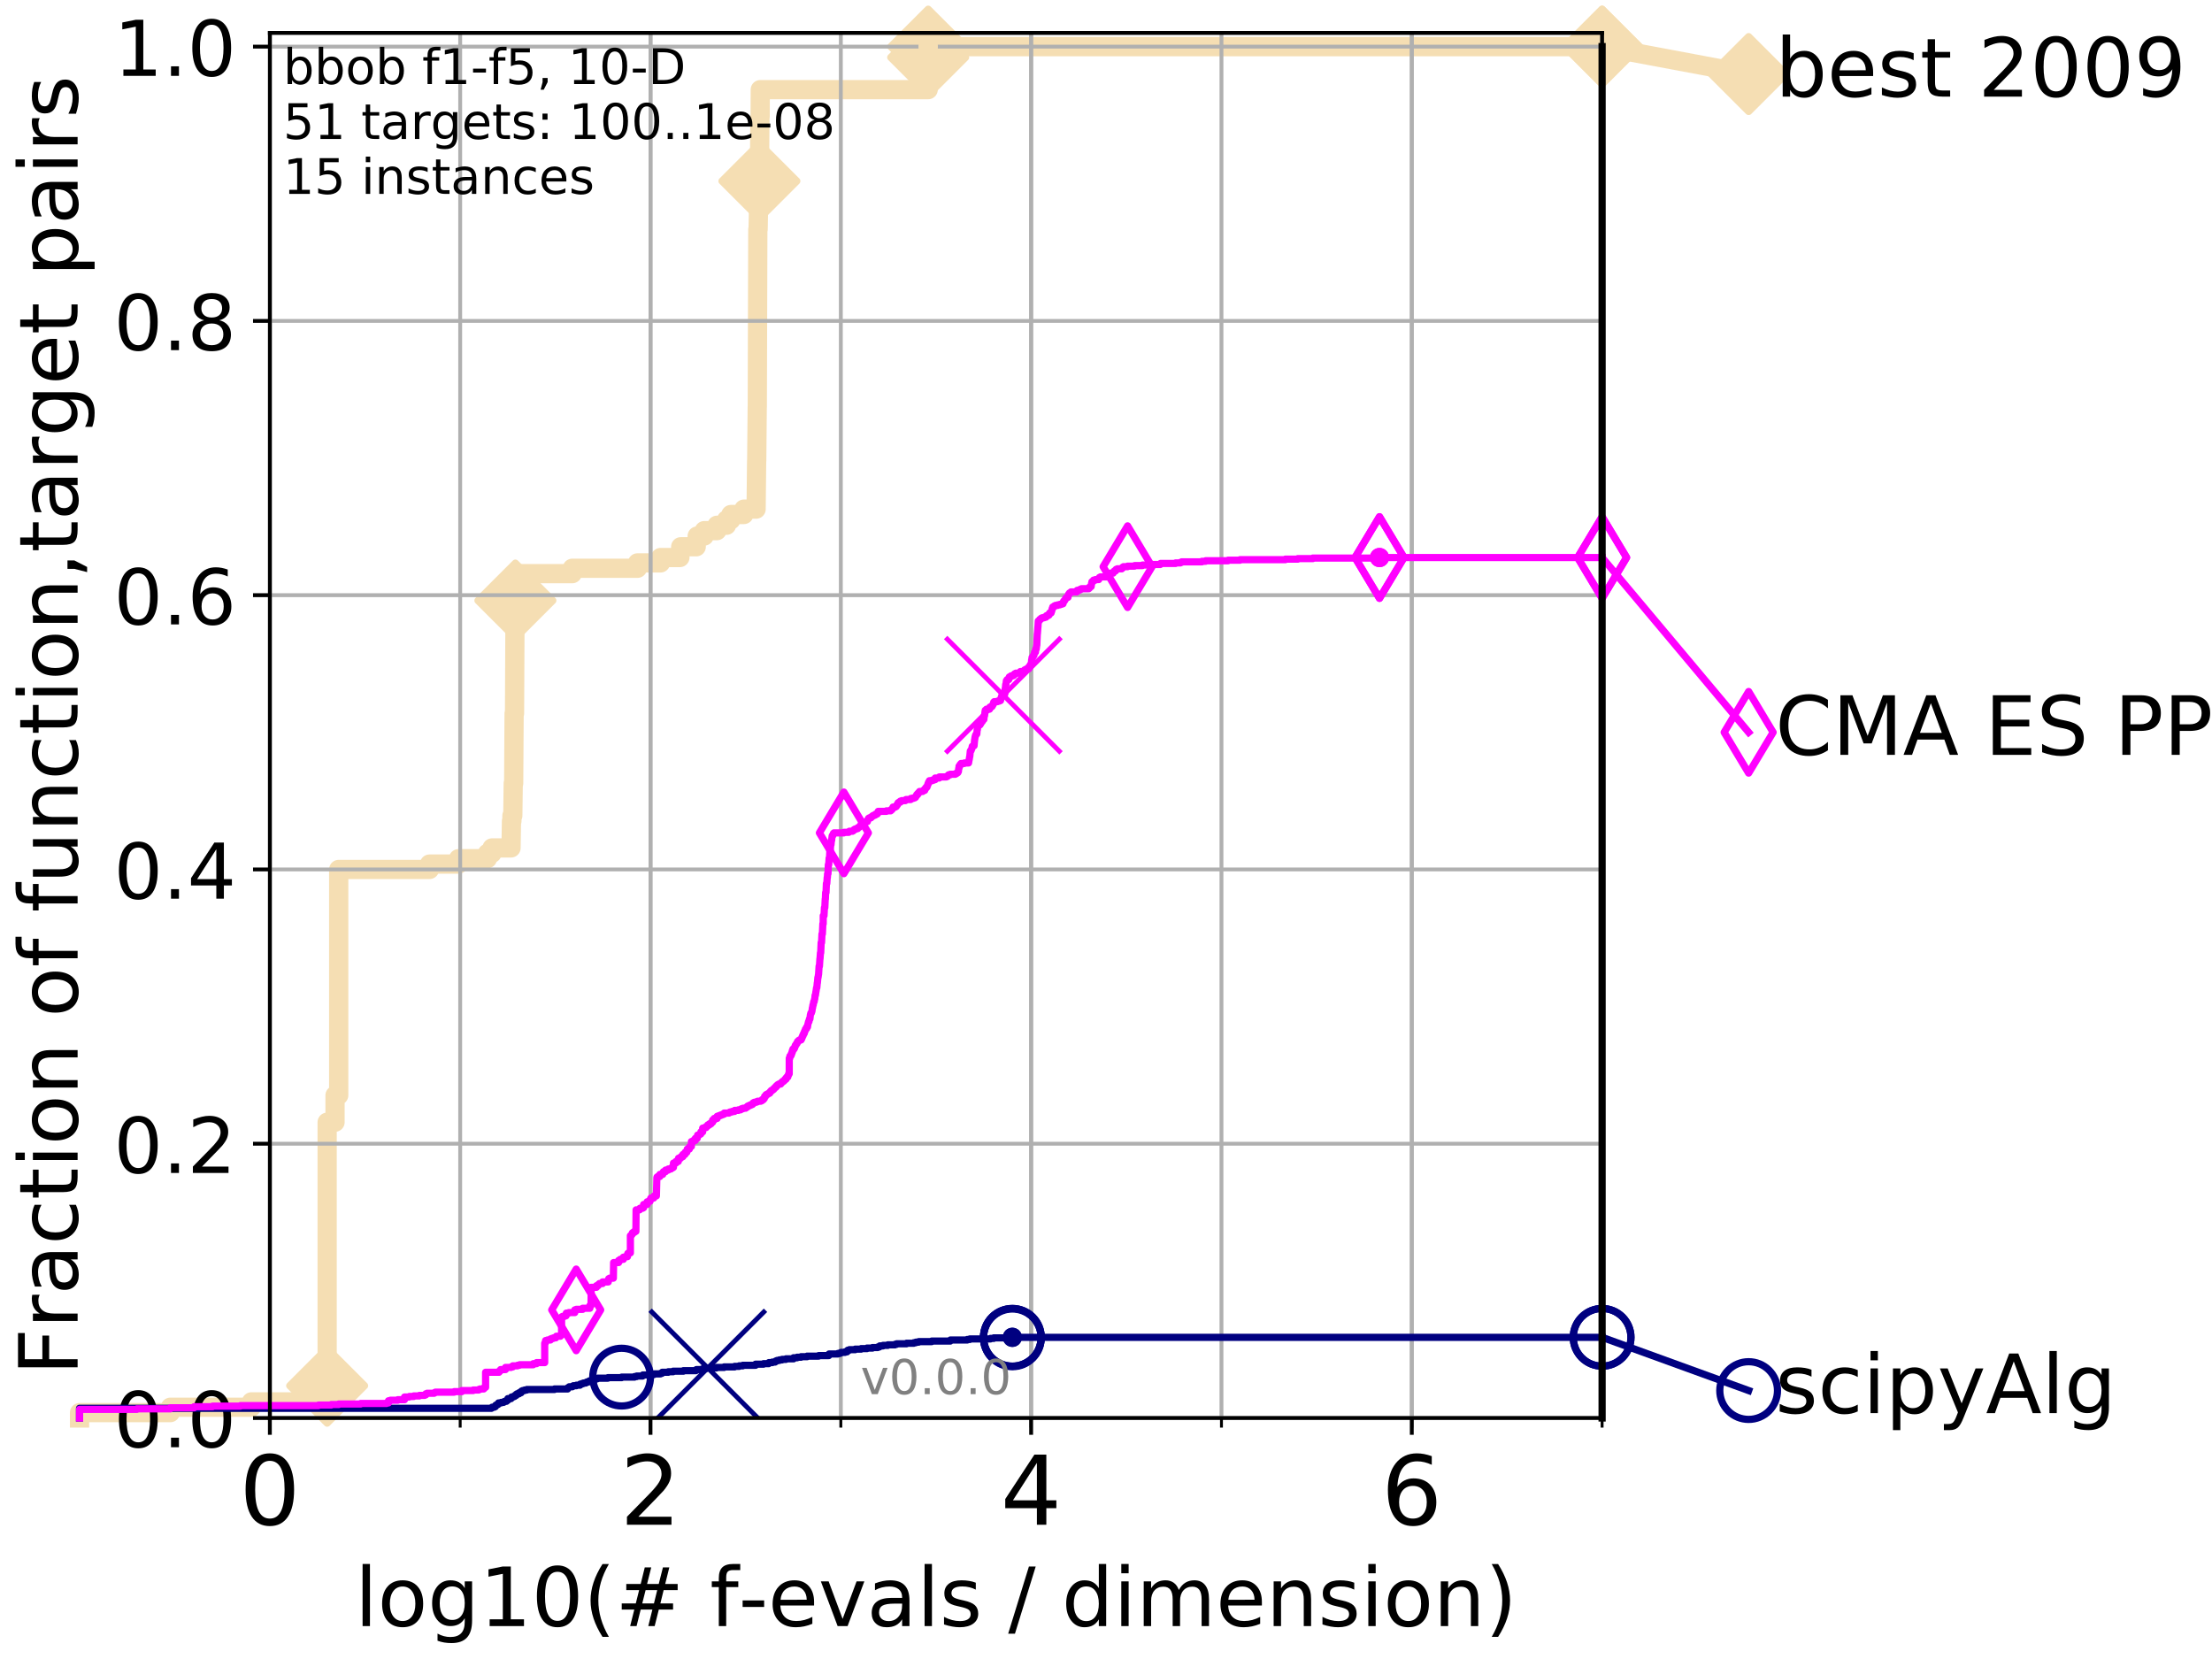 <?xml version="1.0" encoding="utf-8" standalone="no"?>
<!DOCTYPE svg PUBLIC "-//W3C//DTD SVG 1.1//EN"
  "http://www.w3.org/Graphics/SVG/1.1/DTD/svg11.dtd">
<!-- Created with matplotlib (http://matplotlib.org/) -->
<svg height="345pt" version="1.1" viewBox="0 0 460 345" width="460pt" xmlns="http://www.w3.org/2000/svg" xmlns:xlink="http://www.w3.org/1999/xlink">
 <defs>
  <style type="text/css">
*{stroke-linecap:butt;stroke-linejoin:round;}
  </style>
 </defs>
 <g id="figure_1">
  <g id="patch_1">
   <path d="M 0 345.6 
L 460.8 345.6 
L 460.8 0 
L 0 0 
z
" style="fill:#ffffff;"/>
  </g>
  <g id="axes_1">
   <g id="patch_2">
    <path d="M 56.12 294.88 
L 333.168 294.88 
L 333.168 6.845 
L 56.12 6.845 
z
" style="fill:#ffffff;"/>
   </g>
   <g id="line2d_1">
    <path d="M 16.542 294.88 
L 16.542 293.762 
L 35.425 293.762 
L 35.425 292.643 
L 52.284 292.643 
L 52.284 291.525 
L 64.199 291.525 
L 64.199 289.288 
L 67.153 289.288 
L 67.153 288.17 
L 68.034 288.17 
L 68.034 233.37 
L 69.673 233.37 
L 69.673 227.778 
L 70.437 227.778 
L 70.437 180.807 
L 89.32 180.807 
L 89.32 179.688 
L 95.351 179.688 
L 95.351 178.57 
L 101.359 178.57 
L 101.359 177.452 
L 102.32 177.452 
L 102.32 176.333 
L 106.272 176.333 
L 106.365 170.742 
L 106.457 170.742 
L 106.457 169.623 
L 106.64 169.623 
L 106.731 162.913 
L 106.821 162.913 
L 106.911 148.374 
L 107 148.374 
L 107.089 129.362 
L 107.177 129.362 
L 107.265 119.297 
L 119.003 119.297 
L 119.003 118.178 
L 132.564 118.178 
L 132.564 117.06 
L 137.362 117.06 
L 137.362 115.942 
L 141.388 115.942 
L 141.388 114.823 
L 141.556 114.823 
L 141.556 113.705 
L 144.787 113.705 
L 144.787 112.587 
L 144.984 112.587 
L 144.984 111.468 
L 146.453 111.468 
L 146.453 110.35 
L 149.093 110.35 
L 149.093 109.231 
L 151.081 109.231 
L 151.081 108.113 
L 151.995 108.113 
L 151.995 106.995 
L 154.696 106.995 
L 154.696 105.876 
L 157.237 105.876 
L 157.347 95.811 
L 157.366 95.811 
L 157.47 84.627 
L 157.484 84.627 
L 157.592 47.721 
L 157.653 47.721 
L 157.742 43.248 
L 157.774 43.248 
L 157.798 37.656 
L 157.922 37.656 
L 158.032 24.236 
L 158.078 24.236 
L 158.105 18.644 
L 193.017 18.644 
L 193.019 9.697 
L 333.168 9.697 
L 333.168 9.697 
" style="fill:none;stroke:#f5deb3;stroke-linecap:square;stroke-width:4;"/>
   </g>
   <g id="line2d_2">
    <defs>
     <path d="M -0 7.778 
L 7.778 0 
L 0 -7.778 
L -7.778 -0 
z
" id="mec9e64ad8f" style="stroke:#f5deb3;stroke-linejoin:miter;stroke-width:1.5;"/>
    </defs>
    <g>
     <use style="fill:#f5deb3;stroke:#f5deb3;stroke-linejoin:miter;stroke-width:1.5;" x="68.034" xlink:href="#mec9e64ad8f" y="288.17"/>
     <use style="fill:#f5deb3;stroke:#f5deb3;stroke-linejoin:miter;stroke-width:1.5;" x="107.177" xlink:href="#mec9e64ad8f" y="124.889"/>
     <use style="fill:#f5deb3;stroke:#f5deb3;stroke-linejoin:miter;stroke-width:1.5;" x="157.922" xlink:href="#mec9e64ad8f" y="37.656"/>
     <use style="fill:#f5deb3;stroke:#f5deb3;stroke-linejoin:miter;stroke-width:1.5;" x="193.019" xlink:href="#mec9e64ad8f" y="11.934"/>
     <use style="fill:#f5deb3;stroke:#f5deb3;stroke-linejoin:miter;stroke-width:1.5;" x="193.019" xlink:href="#mec9e64ad8f" y="9.697"/>
     <use style="fill:#f5deb3;stroke:#f5deb3;stroke-linejoin:miter;stroke-width:1.5;" x="333.168" xlink:href="#mec9e64ad8f" y="9.697"/>
    </g>
   </g>
   <g id="line2d_3">
    <path style="fill:none;stroke:#f5deb3;stroke-linecap:square;stroke-width:4;"/>
    <g/>
   </g>
   <g id="line2d_4">
    <path d="M 333.168 9.697 
L 363.643 15.401 
" style="fill:none;stroke:#f5deb3;stroke-linecap:square;stroke-width:4;"/>
    <g>
     <use style="fill:#f5deb3;stroke:#f5deb3;stroke-linejoin:miter;stroke-width:1.5;" x="333.168" xlink:href="#mec9e64ad8f" y="9.697"/>
     <use style="fill:#f5deb3;stroke:#f5deb3;stroke-linejoin:miter;stroke-width:1.5;" x="363.643" xlink:href="#mec9e64ad8f" y="15.401"/>
    </g>
   </g>
   <g id="matplotlib.axis_1">
    <g id="xtick_1">
     <g id="line2d_5">
      <path clip-path="url(#peae09ecac8)" d="M 56.12 294.88 
L 56.12 6.845 
" style="fill:none;stroke:#b0b0b0;stroke-linecap:square;stroke-width:0.8;"/>
     </g>
     <g id="line2d_6">
      <defs>
       <path d="M 0 0 
L 0 3.5 
" id="m4feb1651b9" style="stroke:#000000;stroke-width:0.8;"/>
      </defs>
      <g>
       <use style="stroke:#000000;stroke-width:0.8;" x="56.12" xlink:href="#m4feb1651b9" y="294.88"/>
      </g>
     </g>
     <g id="text_1">
      <!-- 0 -->
      <defs>
       <path d="M 31.781 66.406 
Q 24.172 66.406 20.328 58.906 
Q 16.5 51.422 16.5 36.375 
Q 16.5 21.391 20.328 13.891 
Q 24.172 6.391 31.781 6.391 
Q 39.453 6.391 43.281 13.891 
Q 47.125 21.391 47.125 36.375 
Q 47.125 51.422 43.281 58.906 
Q 39.453 66.406 31.781 66.406 
z
M 31.781 74.219 
Q 44.047 74.219 50.516 64.516 
Q 56.984 54.828 56.984 36.375 
Q 56.984 17.969 50.516 8.266 
Q 44.047 -1.422 31.781 -1.422 
Q 19.531 -1.422 13.062 8.266 
Q 6.594 17.969 6.594 36.375 
Q 6.594 54.828 13.062 64.516 
Q 19.531 74.219 31.781 74.219 
z
" id="DejaVuSans-30"/>
      </defs>
      <g transform="translate(49.758 317.077)scale(0.2 -0.2)">
       <use xlink:href="#DejaVuSans-30"/>
      </g>
     </g>
    </g>
    <g id="xtick_2">
     <g id="line2d_7">
      <path clip-path="url(#peae09ecac8)" d="M 135.277 294.88 
L 135.277 6.845 
" style="fill:none;stroke:#b0b0b0;stroke-linecap:square;stroke-width:0.8;"/>
     </g>
     <g id="line2d_8">
      <g>
       <use style="stroke:#000000;stroke-width:0.8;" x="135.277" xlink:href="#m4feb1651b9" y="294.88"/>
      </g>
     </g>
     <g id="text_2">
      <!-- 2 -->
      <defs>
       <path d="M 19.188 8.297 
L 53.609 8.297 
L 53.609 0 
L 7.328 0 
L 7.328 8.297 
Q 12.938 14.109 22.625 23.891 
Q 32.328 33.688 34.812 36.531 
Q 39.547 41.844 41.422 45.531 
Q 43.312 49.219 43.312 52.781 
Q 43.312 58.594 39.234 62.25 
Q 35.156 65.922 28.609 65.922 
Q 23.969 65.922 18.812 64.312 
Q 13.672 62.703 7.812 59.422 
L 7.812 69.391 
Q 13.766 71.781 18.938 73 
Q 24.125 74.219 28.422 74.219 
Q 39.75 74.219 46.484 68.547 
Q 53.219 62.891 53.219 53.422 
Q 53.219 48.922 51.531 44.891 
Q 49.859 40.875 45.406 35.406 
Q 44.188 33.984 37.641 27.219 
Q 31.109 20.453 19.188 8.297 
z
" id="DejaVuSans-32"/>
      </defs>
      <g transform="translate(128.914 317.077)scale(0.2 -0.2)">
       <use xlink:href="#DejaVuSans-32"/>
      </g>
     </g>
    </g>
    <g id="xtick_3">
     <g id="line2d_9">
      <path clip-path="url(#peae09ecac8)" d="M 214.433 294.88 
L 214.433 6.845 
" style="fill:none;stroke:#b0b0b0;stroke-linecap:square;stroke-width:0.8;"/>
     </g>
     <g id="line2d_10">
      <g>
       <use style="stroke:#000000;stroke-width:0.8;" x="214.433" xlink:href="#m4feb1651b9" y="294.88"/>
      </g>
     </g>
     <g id="text_3">
      <!-- 4 -->
      <defs>
       <path d="M 37.797 64.312 
L 12.891 25.391 
L 37.797 25.391 
z
M 35.203 72.906 
L 47.609 72.906 
L 47.609 25.391 
L 58.016 25.391 
L 58.016 17.188 
L 47.609 17.188 
L 47.609 0 
L 37.797 0 
L 37.797 17.188 
L 4.891 17.188 
L 4.891 26.703 
z
" id="DejaVuSans-34"/>
      </defs>
      <g transform="translate(208.071 317.077)scale(0.2 -0.2)">
       <use xlink:href="#DejaVuSans-34"/>
      </g>
     </g>
    </g>
    <g id="xtick_4">
     <g id="line2d_11">
      <path clip-path="url(#peae09ecac8)" d="M 293.59 294.88 
L 293.59 6.845 
" style="fill:none;stroke:#b0b0b0;stroke-linecap:square;stroke-width:0.8;"/>
     </g>
     <g id="line2d_12">
      <g>
       <use style="stroke:#000000;stroke-width:0.8;" x="293.59" xlink:href="#m4feb1651b9" y="294.88"/>
      </g>
     </g>
     <g id="text_4">
      <!-- 6 -->
      <defs>
       <path d="M 33.016 40.375 
Q 26.375 40.375 22.484 35.828 
Q 18.609 31.297 18.609 23.391 
Q 18.609 15.531 22.484 10.953 
Q 26.375 6.391 33.016 6.391 
Q 39.656 6.391 43.531 10.953 
Q 47.406 15.531 47.406 23.391 
Q 47.406 31.297 43.531 35.828 
Q 39.656 40.375 33.016 40.375 
z
M 52.594 71.297 
L 52.594 62.312 
Q 48.875 64.062 45.094 64.984 
Q 41.312 65.922 37.594 65.922 
Q 27.828 65.922 22.672 59.328 
Q 17.531 52.734 16.797 39.406 
Q 19.672 43.656 24.016 45.922 
Q 28.375 48.188 33.594 48.188 
Q 44.578 48.188 50.953 41.516 
Q 57.328 34.859 57.328 23.391 
Q 57.328 12.156 50.688 5.359 
Q 44.047 -1.422 33.016 -1.422 
Q 20.359 -1.422 13.672 8.266 
Q 6.984 17.969 6.984 36.375 
Q 6.984 53.656 15.188 63.938 
Q 23.391 74.219 37.203 74.219 
Q 40.922 74.219 44.703 73.484 
Q 48.484 72.75 52.594 71.297 
z
" id="DejaVuSans-36"/>
      </defs>
      <g transform="translate(287.227 317.077)scale(0.2 -0.2)">
       <use xlink:href="#DejaVuSans-36"/>
      </g>
     </g>
    </g>
    <g id="xtick_5">
     <g id="line2d_13">
      <path clip-path="url(#peae09ecac8)" d="M 56.12 294.88 
L 56.12 6.845 
" style="fill:none;stroke:#b0b0b0;stroke-linecap:square;stroke-width:0.8;"/>
     </g>
     <g id="line2d_14">
      <defs>
       <path d="M 0 0 
L 0 2 
" id="m4997e581fa" style="stroke:#000000;stroke-width:0.6;"/>
      </defs>
      <g>
       <use style="stroke:#000000;stroke-width:0.6;" x="56.12" xlink:href="#m4997e581fa" y="294.88"/>
      </g>
     </g>
    </g>
    <g id="xtick_6">
     <g id="line2d_15">
      <path clip-path="url(#peae09ecac8)" d="M 95.698 294.88 
L 95.698 6.845 
" style="fill:none;stroke:#b0b0b0;stroke-linecap:square;stroke-width:0.8;"/>
     </g>
     <g id="line2d_16">
      <g>
       <use style="stroke:#000000;stroke-width:0.6;" x="95.698" xlink:href="#m4997e581fa" y="294.88"/>
      </g>
     </g>
    </g>
    <g id="xtick_7">
     <g id="line2d_17">
      <path clip-path="url(#peae09ecac8)" d="M 135.277 294.88 
L 135.277 6.845 
" style="fill:none;stroke:#b0b0b0;stroke-linecap:square;stroke-width:0.8;"/>
     </g>
     <g id="line2d_18">
      <g>
       <use style="stroke:#000000;stroke-width:0.6;" x="135.277" xlink:href="#m4997e581fa" y="294.88"/>
      </g>
     </g>
    </g>
    <g id="xtick_8">
     <g id="line2d_19">
      <path clip-path="url(#peae09ecac8)" d="M 174.855 294.88 
L 174.855 6.845 
" style="fill:none;stroke:#b0b0b0;stroke-linecap:square;stroke-width:0.8;"/>
     </g>
     <g id="line2d_20">
      <g>
       <use style="stroke:#000000;stroke-width:0.6;" x="174.855" xlink:href="#m4997e581fa" y="294.88"/>
      </g>
     </g>
    </g>
    <g id="xtick_9">
     <g id="line2d_21">
      <path clip-path="url(#peae09ecac8)" d="M 214.433 294.88 
L 214.433 6.845 
" style="fill:none;stroke:#b0b0b0;stroke-linecap:square;stroke-width:0.8;"/>
     </g>
     <g id="line2d_22">
      <g>
       <use style="stroke:#000000;stroke-width:0.6;" x="214.433" xlink:href="#m4997e581fa" y="294.88"/>
      </g>
     </g>
    </g>
    <g id="xtick_10">
     <g id="line2d_23">
      <path clip-path="url(#peae09ecac8)" d="M 254.011 294.88 
L 254.011 6.845 
" style="fill:none;stroke:#b0b0b0;stroke-linecap:square;stroke-width:0.8;"/>
     </g>
     <g id="line2d_24">
      <g>
       <use style="stroke:#000000;stroke-width:0.6;" x="254.011" xlink:href="#m4997e581fa" y="294.88"/>
      </g>
     </g>
    </g>
    <g id="xtick_11">
     <g id="line2d_25">
      <path clip-path="url(#peae09ecac8)" d="M 293.59 294.88 
L 293.59 6.845 
" style="fill:none;stroke:#b0b0b0;stroke-linecap:square;stroke-width:0.8;"/>
     </g>
     <g id="line2d_26">
      <g>
       <use style="stroke:#000000;stroke-width:0.6;" x="293.59" xlink:href="#m4997e581fa" y="294.88"/>
      </g>
     </g>
    </g>
    <g id="xtick_12">
     <g id="line2d_27">
      <path clip-path="url(#peae09ecac8)" d="M 333.168 294.88 
L 333.168 6.845 
" style="fill:none;stroke:#b0b0b0;stroke-linecap:square;stroke-width:0.8;"/>
     </g>
     <g id="line2d_28">
      <g>
       <use style="stroke:#000000;stroke-width:0.6;" x="333.168" xlink:href="#m4997e581fa" y="294.88"/>
      </g>
     </g>
    </g>
    <g id="text_5">
     <!-- log10(# f-evals / dimension) -->
     <defs>
      <path d="M 9.422 75.984 
L 18.406 75.984 
L 18.406 0 
L 9.422 0 
z
" id="DejaVuSans-6c"/>
      <path d="M 30.609 48.391 
Q 23.391 48.391 19.188 42.75 
Q 14.984 37.109 14.984 27.297 
Q 14.984 17.484 19.156 11.844 
Q 23.344 6.203 30.609 6.203 
Q 37.797 6.203 41.984 11.859 
Q 46.188 17.531 46.188 27.297 
Q 46.188 37.016 41.984 42.703 
Q 37.797 48.391 30.609 48.391 
z
M 30.609 56 
Q 42.328 56 49.016 48.375 
Q 55.719 40.766 55.719 27.297 
Q 55.719 13.875 49.016 6.219 
Q 42.328 -1.422 30.609 -1.422 
Q 18.844 -1.422 12.172 6.219 
Q 5.516 13.875 5.516 27.297 
Q 5.516 40.766 12.172 48.375 
Q 18.844 56 30.609 56 
z
" id="DejaVuSans-6f"/>
      <path d="M 45.406 27.984 
Q 45.406 37.75 41.375 43.109 
Q 37.359 48.484 30.078 48.484 
Q 22.859 48.484 18.828 43.109 
Q 14.797 37.75 14.797 27.984 
Q 14.797 18.266 18.828 12.891 
Q 22.859 7.516 30.078 7.516 
Q 37.359 7.516 41.375 12.891 
Q 45.406 18.266 45.406 27.984 
z
M 54.391 6.781 
Q 54.391 -7.172 48.188 -13.984 
Q 42 -20.797 29.203 -20.797 
Q 24.469 -20.797 20.266 -20.094 
Q 16.062 -19.391 12.109 -17.922 
L 12.109 -9.188 
Q 16.062 -11.328 19.922 -12.344 
Q 23.781 -13.375 27.781 -13.375 
Q 36.625 -13.375 41.016 -8.766 
Q 45.406 -4.156 45.406 5.172 
L 45.406 9.625 
Q 42.625 4.781 38.281 2.391 
Q 33.938 0 27.875 0 
Q 17.828 0 11.672 7.656 
Q 5.516 15.328 5.516 27.984 
Q 5.516 40.672 11.672 48.328 
Q 17.828 56 27.875 56 
Q 33.938 56 38.281 53.609 
Q 42.625 51.219 45.406 46.391 
L 45.406 54.688 
L 54.391 54.688 
z
" id="DejaVuSans-67"/>
      <path d="M 12.406 8.297 
L 28.516 8.297 
L 28.516 63.922 
L 10.984 60.406 
L 10.984 69.391 
L 28.422 72.906 
L 38.281 72.906 
L 38.281 8.297 
L 54.391 8.297 
L 54.391 0 
L 12.406 0 
z
" id="DejaVuSans-31"/>
      <path d="M 31 75.875 
Q 24.469 64.656 21.281 53.656 
Q 18.109 42.672 18.109 31.391 
Q 18.109 20.125 21.312 9.062 
Q 24.516 -2 31 -13.188 
L 23.188 -13.188 
Q 15.875 -1.703 12.234 9.375 
Q 8.594 20.453 8.594 31.391 
Q 8.594 42.281 12.203 53.312 
Q 15.828 64.359 23.188 75.875 
z
" id="DejaVuSans-28"/>
      <path d="M 51.125 44 
L 36.922 44 
L 32.812 27.688 
L 47.125 27.688 
z
M 43.797 71.781 
L 38.719 51.516 
L 52.984 51.516 
L 58.109 71.781 
L 65.922 71.781 
L 60.891 51.516 
L 76.125 51.516 
L 76.125 44 
L 58.984 44 
L 54.984 27.688 
L 70.516 27.688 
L 70.516 20.219 
L 53.078 20.219 
L 48 0 
L 40.188 0 
L 45.219 20.219 
L 30.906 20.219 
L 25.875 0 
L 18.016 0 
L 23.094 20.219 
L 7.719 20.219 
L 7.719 27.688 
L 24.906 27.688 
L 29 44 
L 13.281 44 
L 13.281 51.516 
L 30.906 51.516 
L 35.891 71.781 
z
" id="DejaVuSans-23"/>
      <path id="DejaVuSans-20"/>
      <path d="M 37.109 75.984 
L 37.109 68.5 
L 28.516 68.5 
Q 23.688 68.5 21.797 66.547 
Q 19.922 64.594 19.922 59.516 
L 19.922 54.688 
L 34.719 54.688 
L 34.719 47.703 
L 19.922 47.703 
L 19.922 0 
L 10.891 0 
L 10.891 47.703 
L 2.297 47.703 
L 2.297 54.688 
L 10.891 54.688 
L 10.891 58.5 
Q 10.891 67.625 15.141 71.797 
Q 19.391 75.984 28.609 75.984 
z
" id="DejaVuSans-66"/>
      <path d="M 4.891 31.391 
L 31.203 31.391 
L 31.203 23.391 
L 4.891 23.391 
z
" id="DejaVuSans-2d"/>
      <path d="M 56.203 29.594 
L 56.203 25.203 
L 14.891 25.203 
Q 15.484 15.922 20.484 11.062 
Q 25.484 6.203 34.422 6.203 
Q 39.594 6.203 44.453 7.469 
Q 49.312 8.734 54.109 11.281 
L 54.109 2.781 
Q 49.266 0.734 44.188 -0.344 
Q 39.109 -1.422 33.891 -1.422 
Q 20.797 -1.422 13.156 6.188 
Q 5.516 13.812 5.516 26.812 
Q 5.516 40.234 12.766 48.109 
Q 20.016 56 32.328 56 
Q 43.359 56 49.781 48.891 
Q 56.203 41.797 56.203 29.594 
z
M 47.219 32.234 
Q 47.125 39.594 43.094 43.984 
Q 39.062 48.391 32.422 48.391 
Q 24.906 48.391 20.391 44.141 
Q 15.875 39.891 15.188 32.172 
z
" id="DejaVuSans-65"/>
      <path d="M 2.984 54.688 
L 12.5 54.688 
L 29.594 8.797 
L 46.688 54.688 
L 56.203 54.688 
L 35.688 0 
L 23.484 0 
z
" id="DejaVuSans-76"/>
      <path d="M 34.281 27.484 
Q 23.391 27.484 19.188 25 
Q 14.984 22.516 14.984 16.5 
Q 14.984 11.719 18.141 8.906 
Q 21.297 6.109 26.703 6.109 
Q 34.188 6.109 38.703 11.406 
Q 43.219 16.703 43.219 25.484 
L 43.219 27.484 
z
M 52.203 31.203 
L 52.203 0 
L 43.219 0 
L 43.219 8.297 
Q 40.141 3.328 35.547 0.953 
Q 30.953 -1.422 24.312 -1.422 
Q 15.922 -1.422 10.953 3.297 
Q 6 8.016 6 15.922 
Q 6 25.141 12.172 29.828 
Q 18.359 34.516 30.609 34.516 
L 43.219 34.516 
L 43.219 35.406 
Q 43.219 41.609 39.141 45 
Q 35.062 48.391 27.688 48.391 
Q 23 48.391 18.547 47.266 
Q 14.109 46.141 10.016 43.891 
L 10.016 52.203 
Q 14.938 54.109 19.578 55.047 
Q 24.219 56 28.609 56 
Q 40.484 56 46.344 49.844 
Q 52.203 43.703 52.203 31.203 
z
" id="DejaVuSans-61"/>
      <path d="M 44.281 53.078 
L 44.281 44.578 
Q 40.484 46.531 36.375 47.5 
Q 32.281 48.484 27.875 48.484 
Q 21.188 48.484 17.844 46.438 
Q 14.5 44.391 14.5 40.281 
Q 14.5 37.156 16.891 35.375 
Q 19.281 33.594 26.516 31.984 
L 29.594 31.297 
Q 39.156 29.25 43.188 25.516 
Q 47.219 21.781 47.219 15.094 
Q 47.219 7.469 41.188 3.016 
Q 35.156 -1.422 24.609 -1.422 
Q 20.219 -1.422 15.453 -0.562 
Q 10.688 0.297 5.422 2 
L 5.422 11.281 
Q 10.406 8.688 15.234 7.391 
Q 20.062 6.109 24.812 6.109 
Q 31.156 6.109 34.562 8.281 
Q 37.984 10.453 37.984 14.406 
Q 37.984 18.062 35.516 20.016 
Q 33.062 21.969 24.703 23.781 
L 21.578 24.516 
Q 13.234 26.266 9.516 29.906 
Q 5.812 33.547 5.812 39.891 
Q 5.812 47.609 11.281 51.797 
Q 16.75 56 26.812 56 
Q 31.781 56 36.172 55.266 
Q 40.578 54.547 44.281 53.078 
z
" id="DejaVuSans-73"/>
      <path d="M 25.391 72.906 
L 33.688 72.906 
L 8.297 -9.281 
L 0 -9.281 
z
" id="DejaVuSans-2f"/>
      <path d="M 45.406 46.391 
L 45.406 75.984 
L 54.391 75.984 
L 54.391 0 
L 45.406 0 
L 45.406 8.203 
Q 42.578 3.328 38.25 0.953 
Q 33.938 -1.422 27.875 -1.422 
Q 17.969 -1.422 11.734 6.484 
Q 5.516 14.406 5.516 27.297 
Q 5.516 40.188 11.734 48.094 
Q 17.969 56 27.875 56 
Q 33.938 56 38.25 53.625 
Q 42.578 51.266 45.406 46.391 
z
M 14.797 27.297 
Q 14.797 17.391 18.875 11.75 
Q 22.953 6.109 30.078 6.109 
Q 37.203 6.109 41.297 11.75 
Q 45.406 17.391 45.406 27.297 
Q 45.406 37.203 41.297 42.844 
Q 37.203 48.484 30.078 48.484 
Q 22.953 48.484 18.875 42.844 
Q 14.797 37.203 14.797 27.297 
z
" id="DejaVuSans-64"/>
      <path d="M 9.422 54.688 
L 18.406 54.688 
L 18.406 0 
L 9.422 0 
z
M 9.422 75.984 
L 18.406 75.984 
L 18.406 64.594 
L 9.422 64.594 
z
" id="DejaVuSans-69"/>
      <path d="M 52 44.188 
Q 55.375 50.25 60.062 53.125 
Q 64.75 56 71.094 56 
Q 79.641 56 84.281 50.016 
Q 88.922 44.047 88.922 33.016 
L 88.922 0 
L 79.891 0 
L 79.891 32.719 
Q 79.891 40.578 77.094 44.375 
Q 74.312 48.188 68.609 48.188 
Q 61.625 48.188 57.562 43.547 
Q 53.516 38.922 53.516 30.906 
L 53.516 0 
L 44.484 0 
L 44.484 32.719 
Q 44.484 40.625 41.703 44.406 
Q 38.922 48.188 33.109 48.188 
Q 26.219 48.188 22.156 43.531 
Q 18.109 38.875 18.109 30.906 
L 18.109 0 
L 9.078 0 
L 9.078 54.688 
L 18.109 54.688 
L 18.109 46.188 
Q 21.188 51.219 25.484 53.609 
Q 29.781 56 35.688 56 
Q 41.656 56 45.828 52.969 
Q 50 49.953 52 44.188 
z
" id="DejaVuSans-6d"/>
      <path d="M 54.891 33.016 
L 54.891 0 
L 45.906 0 
L 45.906 32.719 
Q 45.906 40.484 42.875 44.328 
Q 39.844 48.188 33.797 48.188 
Q 26.516 48.188 22.312 43.547 
Q 18.109 38.922 18.109 30.906 
L 18.109 0 
L 9.078 0 
L 9.078 54.688 
L 18.109 54.688 
L 18.109 46.188 
Q 21.344 51.125 25.703 53.562 
Q 30.078 56 35.797 56 
Q 45.219 56 50.047 50.172 
Q 54.891 44.344 54.891 33.016 
z
" id="DejaVuSans-6e"/>
      <path d="M 8.016 75.875 
L 15.828 75.875 
Q 23.141 64.359 26.781 53.312 
Q 30.422 42.281 30.422 31.391 
Q 30.422 20.453 26.781 9.375 
Q 23.141 -1.703 15.828 -13.188 
L 8.016 -13.188 
Q 14.5 -2 17.703 9.062 
Q 20.906 20.125 20.906 31.391 
Q 20.906 42.672 17.703 53.656 
Q 14.5 64.656 8.016 75.875 
z
" id="DejaVuSans-29"/>
     </defs>
     <g transform="translate(73.803 338.154)scale(0.17 -0.17)">
      <use xlink:href="#DejaVuSans-6c"/>
      <use x="27.783" xlink:href="#DejaVuSans-6f"/>
      <use x="88.965" xlink:href="#DejaVuSans-67"/>
      <use x="152.441" xlink:href="#DejaVuSans-31"/>
      <use x="216.064" xlink:href="#DejaVuSans-30"/>
      <use x="279.688" xlink:href="#DejaVuSans-28"/>
      <use x="318.701" xlink:href="#DejaVuSans-23"/>
      <use x="402.49" xlink:href="#DejaVuSans-20"/>
      <use x="434.277" xlink:href="#DejaVuSans-66"/>
      <use x="469.404" xlink:href="#DejaVuSans-2d"/>
      <use x="505.488" xlink:href="#DejaVuSans-65"/>
      <use x="567.012" xlink:href="#DejaVuSans-76"/>
      <use x="626.191" xlink:href="#DejaVuSans-61"/>
      <use x="687.471" xlink:href="#DejaVuSans-6c"/>
      <use x="715.254" xlink:href="#DejaVuSans-73"/>
      <use x="767.354" xlink:href="#DejaVuSans-20"/>
      <use x="799.141" xlink:href="#DejaVuSans-2f"/>
      <use x="832.832" xlink:href="#DejaVuSans-20"/>
      <use x="864.619" xlink:href="#DejaVuSans-64"/>
      <use x="928.096" xlink:href="#DejaVuSans-69"/>
      <use x="955.879" xlink:href="#DejaVuSans-6d"/>
      <use x="1053.291" xlink:href="#DejaVuSans-65"/>
      <use x="1114.814" xlink:href="#DejaVuSans-6e"/>
      <use x="1178.193" xlink:href="#DejaVuSans-73"/>
      <use x="1230.293" xlink:href="#DejaVuSans-69"/>
      <use x="1258.076" xlink:href="#DejaVuSans-6f"/>
      <use x="1319.258" xlink:href="#DejaVuSans-6e"/>
      <use x="1382.637" xlink:href="#DejaVuSans-29"/>
     </g>
    </g>
   </g>
   <g id="matplotlib.axis_2">
    <g id="ytick_1">
     <g id="line2d_29">
      <path clip-path="url(#peae09ecac8)" d="M 56.12 294.88 
L 333.168 294.88 
" style="fill:none;stroke:#b0b0b0;stroke-linecap:square;stroke-width:0.8;"/>
     </g>
     <g id="line2d_30">
      <defs>
       <path d="M 0 0 
L -3.5 0 
" id="mce9dd8c0dc" style="stroke:#000000;stroke-width:0.8;"/>
      </defs>
      <g>
       <use style="stroke:#000000;stroke-width:0.8;" x="56.12" xlink:href="#mce9dd8c0dc" y="294.88"/>
      </g>
     </g>
     <g id="text_6">
      <!-- 0.0 -->
      <defs>
       <path d="M 10.688 12.406 
L 21 12.406 
L 21 0 
L 10.688 0 
z
" id="DejaVuSans-2e"/>
      </defs>
      <g transform="translate(23.675 300.959)scale(0.16 -0.16)">
       <use xlink:href="#DejaVuSans-30"/>
       <use x="63.623" xlink:href="#DejaVuSans-2e"/>
       <use x="95.41" xlink:href="#DejaVuSans-30"/>
      </g>
     </g>
    </g>
    <g id="ytick_2">
     <g id="line2d_31">
      <path clip-path="url(#peae09ecac8)" d="M 56.12 237.843 
L 333.168 237.843 
" style="fill:none;stroke:#b0b0b0;stroke-linecap:square;stroke-width:0.8;"/>
     </g>
     <g id="line2d_32">
      <g>
       <use style="stroke:#000000;stroke-width:0.8;" x="56.12" xlink:href="#mce9dd8c0dc" y="237.843"/>
      </g>
     </g>
     <g id="text_7">
      <!-- 0.2 -->
      <g transform="translate(23.675 243.922)scale(0.16 -0.16)">
       <use xlink:href="#DejaVuSans-30"/>
       <use x="63.623" xlink:href="#DejaVuSans-2e"/>
       <use x="95.41" xlink:href="#DejaVuSans-32"/>
      </g>
     </g>
    </g>
    <g id="ytick_3">
     <g id="line2d_33">
      <path clip-path="url(#peae09ecac8)" d="M 56.12 180.807 
L 333.168 180.807 
" style="fill:none;stroke:#b0b0b0;stroke-linecap:square;stroke-width:0.8;"/>
     </g>
     <g id="line2d_34">
      <g>
       <use style="stroke:#000000;stroke-width:0.8;" x="56.12" xlink:href="#mce9dd8c0dc" y="180.807"/>
      </g>
     </g>
     <g id="text_8">
      <!-- 0.4 -->
      <g transform="translate(23.675 186.886)scale(0.16 -0.16)">
       <use xlink:href="#DejaVuSans-30"/>
       <use x="63.623" xlink:href="#DejaVuSans-2e"/>
       <use x="95.41" xlink:href="#DejaVuSans-34"/>
      </g>
     </g>
    </g>
    <g id="ytick_4">
     <g id="line2d_35">
      <path clip-path="url(#peae09ecac8)" d="M 56.12 123.77 
L 333.168 123.77 
" style="fill:none;stroke:#b0b0b0;stroke-linecap:square;stroke-width:0.8;"/>
     </g>
     <g id="line2d_36">
      <g>
       <use style="stroke:#000000;stroke-width:0.8;" x="56.12" xlink:href="#mce9dd8c0dc" y="123.77"/>
      </g>
     </g>
     <g id="text_9">
      <!-- 0.6 -->
      <g transform="translate(23.675 129.849)scale(0.16 -0.16)">
       <use xlink:href="#DejaVuSans-30"/>
       <use x="63.623" xlink:href="#DejaVuSans-2e"/>
       <use x="95.41" xlink:href="#DejaVuSans-36"/>
      </g>
     </g>
    </g>
    <g id="ytick_5">
     <g id="line2d_37">
      <path clip-path="url(#peae09ecac8)" d="M 56.12 66.734 
L 333.168 66.734 
" style="fill:none;stroke:#b0b0b0;stroke-linecap:square;stroke-width:0.8;"/>
     </g>
     <g id="line2d_38">
      <g>
       <use style="stroke:#000000;stroke-width:0.8;" x="56.12" xlink:href="#mce9dd8c0dc" y="66.734"/>
      </g>
     </g>
     <g id="text_10">
      <!-- 0.8 -->
      <defs>
       <path d="M 31.781 34.625 
Q 24.75 34.625 20.719 30.859 
Q 16.703 27.094 16.703 20.516 
Q 16.703 13.922 20.719 10.156 
Q 24.75 6.391 31.781 6.391 
Q 38.812 6.391 42.859 10.172 
Q 46.922 13.969 46.922 20.516 
Q 46.922 27.094 42.891 30.859 
Q 38.875 34.625 31.781 34.625 
z
M 21.922 38.812 
Q 15.578 40.375 12.031 44.719 
Q 8.5 49.078 8.5 55.328 
Q 8.5 64.062 14.719 69.141 
Q 20.953 74.219 31.781 74.219 
Q 42.672 74.219 48.875 69.141 
Q 55.078 64.062 55.078 55.328 
Q 55.078 49.078 51.531 44.719 
Q 48 40.375 41.703 38.812 
Q 48.828 37.156 52.797 32.312 
Q 56.781 27.484 56.781 20.516 
Q 56.781 9.906 50.312 4.234 
Q 43.844 -1.422 31.781 -1.422 
Q 19.734 -1.422 13.25 4.234 
Q 6.781 9.906 6.781 20.516 
Q 6.781 27.484 10.781 32.312 
Q 14.797 37.156 21.922 38.812 
z
M 18.312 54.391 
Q 18.312 48.734 21.844 45.562 
Q 25.391 42.391 31.781 42.391 
Q 38.141 42.391 41.719 45.562 
Q 45.312 48.734 45.312 54.391 
Q 45.312 60.062 41.719 63.234 
Q 38.141 66.406 31.781 66.406 
Q 25.391 66.406 21.844 63.234 
Q 18.312 60.062 18.312 54.391 
z
" id="DejaVuSans-38"/>
      </defs>
      <g transform="translate(23.675 72.812)scale(0.16 -0.16)">
       <use xlink:href="#DejaVuSans-30"/>
       <use x="63.623" xlink:href="#DejaVuSans-2e"/>
       <use x="95.41" xlink:href="#DejaVuSans-38"/>
      </g>
     </g>
    </g>
    <g id="ytick_6">
     <g id="line2d_39">
      <path clip-path="url(#peae09ecac8)" d="M 56.12 9.697 
L 333.168 9.697 
" style="fill:none;stroke:#b0b0b0;stroke-linecap:square;stroke-width:0.8;"/>
     </g>
     <g id="line2d_40">
      <g>
       <use style="stroke:#000000;stroke-width:0.8;" x="56.12" xlink:href="#mce9dd8c0dc" y="9.697"/>
      </g>
     </g>
     <g id="text_11">
      <!-- 1.0 -->
      <g transform="translate(23.675 15.776)scale(0.16 -0.16)">
       <use xlink:href="#DejaVuSans-31"/>
       <use x="63.623" xlink:href="#DejaVuSans-2e"/>
       <use x="95.41" xlink:href="#DejaVuSans-30"/>
      </g>
     </g>
    </g>
    <g id="text_12">
     <!-- Fraction of function,target pairs -->
     <defs>
      <path d="M 9.812 72.906 
L 51.703 72.906 
L 51.703 64.594 
L 19.672 64.594 
L 19.672 43.109 
L 48.578 43.109 
L 48.578 34.812 
L 19.672 34.812 
L 19.672 0 
L 9.812 0 
z
" id="DejaVuSans-46"/>
      <path d="M 41.109 46.297 
Q 39.594 47.172 37.812 47.578 
Q 36.031 48 33.891 48 
Q 26.266 48 22.188 43.047 
Q 18.109 38.094 18.109 28.812 
L 18.109 0 
L 9.078 0 
L 9.078 54.688 
L 18.109 54.688 
L 18.109 46.188 
Q 20.953 51.172 25.484 53.578 
Q 30.031 56 36.531 56 
Q 37.453 56 38.578 55.875 
Q 39.703 55.766 41.062 55.516 
z
" id="DejaVuSans-72"/>
      <path d="M 48.781 52.594 
L 48.781 44.188 
Q 44.969 46.297 41.141 47.344 
Q 37.312 48.391 33.406 48.391 
Q 24.656 48.391 19.812 42.844 
Q 14.984 37.312 14.984 27.297 
Q 14.984 17.281 19.812 11.734 
Q 24.656 6.203 33.406 6.203 
Q 37.312 6.203 41.141 7.25 
Q 44.969 8.297 48.781 10.406 
L 48.781 2.094 
Q 45.016 0.344 40.984 -0.531 
Q 36.969 -1.422 32.422 -1.422 
Q 20.062 -1.422 12.781 6.344 
Q 5.516 14.109 5.516 27.297 
Q 5.516 40.672 12.859 48.328 
Q 20.219 56 33.016 56 
Q 37.156 56 41.109 55.141 
Q 45.062 54.297 48.781 52.594 
z
" id="DejaVuSans-63"/>
      <path d="M 18.312 70.219 
L 18.312 54.688 
L 36.812 54.688 
L 36.812 47.703 
L 18.312 47.703 
L 18.312 18.016 
Q 18.312 11.328 20.141 9.422 
Q 21.969 7.516 27.594 7.516 
L 36.812 7.516 
L 36.812 0 
L 27.594 0 
Q 17.188 0 13.234 3.875 
Q 9.281 7.766 9.281 18.016 
L 9.281 47.703 
L 2.688 47.703 
L 2.688 54.688 
L 9.281 54.688 
L 9.281 70.219 
z
" id="DejaVuSans-74"/>
      <path d="M 8.5 21.578 
L 8.5 54.688 
L 17.484 54.688 
L 17.484 21.922 
Q 17.484 14.156 20.5 10.266 
Q 23.531 6.391 29.594 6.391 
Q 36.859 6.391 41.078 11.031 
Q 45.312 15.672 45.312 23.688 
L 45.312 54.688 
L 54.297 54.688 
L 54.297 0 
L 45.312 0 
L 45.312 8.406 
Q 42.047 3.422 37.719 1 
Q 33.406 -1.422 27.688 -1.422 
Q 18.266 -1.422 13.375 4.438 
Q 8.5 10.297 8.5 21.578 
z
M 31.109 56 
z
" id="DejaVuSans-75"/>
      <path d="M 11.719 12.406 
L 22.016 12.406 
L 22.016 4 
L 14.016 -11.625 
L 7.719 -11.625 
L 11.719 4 
z
" id="DejaVuSans-2c"/>
      <path d="M 18.109 8.203 
L 18.109 -20.797 
L 9.078 -20.797 
L 9.078 54.688 
L 18.109 54.688 
L 18.109 46.391 
Q 20.953 51.266 25.266 53.625 
Q 29.594 56 35.594 56 
Q 45.562 56 51.781 48.094 
Q 58.016 40.188 58.016 27.297 
Q 58.016 14.406 51.781 6.484 
Q 45.562 -1.422 35.594 -1.422 
Q 29.594 -1.422 25.266 0.953 
Q 20.953 3.328 18.109 8.203 
z
M 48.688 27.297 
Q 48.688 37.203 44.609 42.844 
Q 40.531 48.484 33.406 48.484 
Q 26.266 48.484 22.188 42.844 
Q 18.109 37.203 18.109 27.297 
Q 18.109 17.391 22.188 11.75 
Q 26.266 6.109 33.406 6.109 
Q 40.531 6.109 44.609 11.75 
Q 48.688 17.391 48.688 27.297 
z
" id="DejaVuSans-70"/>
     </defs>
     <g transform="translate(16.14 286.002)rotate(-90)scale(0.17 -0.17)">
      <use xlink:href="#DejaVuSans-46"/>
      <use x="57.41" xlink:href="#DejaVuSans-72"/>
      <use x="98.523" xlink:href="#DejaVuSans-61"/>
      <use x="159.803" xlink:href="#DejaVuSans-63"/>
      <use x="214.783" xlink:href="#DejaVuSans-74"/>
      <use x="253.992" xlink:href="#DejaVuSans-69"/>
      <use x="281.775" xlink:href="#DejaVuSans-6f"/>
      <use x="342.957" xlink:href="#DejaVuSans-6e"/>
      <use x="406.336" xlink:href="#DejaVuSans-20"/>
      <use x="438.123" xlink:href="#DejaVuSans-6f"/>
      <use x="499.305" xlink:href="#DejaVuSans-66"/>
      <use x="534.51" xlink:href="#DejaVuSans-20"/>
      <use x="566.297" xlink:href="#DejaVuSans-66"/>
      <use x="601.502" xlink:href="#DejaVuSans-75"/>
      <use x="664.881" xlink:href="#DejaVuSans-6e"/>
      <use x="728.26" xlink:href="#DejaVuSans-63"/>
      <use x="783.24" xlink:href="#DejaVuSans-74"/>
      <use x="822.449" xlink:href="#DejaVuSans-69"/>
      <use x="850.232" xlink:href="#DejaVuSans-6f"/>
      <use x="911.414" xlink:href="#DejaVuSans-6e"/>
      <use x="974.793" xlink:href="#DejaVuSans-2c"/>
      <use x="1006.58" xlink:href="#DejaVuSans-74"/>
      <use x="1045.789" xlink:href="#DejaVuSans-61"/>
      <use x="1107.068" xlink:href="#DejaVuSans-72"/>
      <use x="1148.166" xlink:href="#DejaVuSans-67"/>
      <use x="1211.643" xlink:href="#DejaVuSans-65"/>
      <use x="1273.166" xlink:href="#DejaVuSans-74"/>
      <use x="1312.375" xlink:href="#DejaVuSans-20"/>
      <use x="1344.162" xlink:href="#DejaVuSans-70"/>
      <use x="1407.639" xlink:href="#DejaVuSans-61"/>
      <use x="1468.918" xlink:href="#DejaVuSans-69"/>
      <use x="1496.701" xlink:href="#DejaVuSans-72"/>
      <use x="1537.814" xlink:href="#DejaVuSans-73"/>
     </g>
    </g>
   </g>
   <g id="line2d_41">
    <defs>
     <path d="M 0 1.5 
C 0.398 1.5 0.779 1.342 1.061 1.061 
C 1.342 0.779 1.5 0.398 1.5 0 
C 1.5 -0.398 1.342 -0.779 1.061 -1.061 
C 0.779 -1.342 0.398 -1.5 0 -1.5 
C -0.398 -1.5 -0.779 -1.342 -1.061 -1.061 
C -1.342 -0.779 -1.5 -0.398 -1.5 0 
C -1.5 0.398 -1.342 0.779 -1.061 1.061 
C -0.779 1.342 -0.398 1.5 0 1.5 
z
" id="m670da0eb14" style="stroke:#f5deb3;"/>
    </defs>
    <g>
     <use style="fill:#f5deb3;stroke:#f5deb3;" x="193.019" xlink:href="#m670da0eb14" y="9.697"/>
     <use style="fill:#f5deb3;stroke:#f5deb3;" x="193.019" xlink:href="#m670da0eb14" y="9.697"/>
    </g>
   </g>
   <g id="line2d_42">
    <defs>
     <path d="M 0 1.5 
C 0.398 1.5 0.779 1.342 1.061 1.061 
C 1.342 0.779 1.5 0.398 1.5 0 
C 1.5 -0.398 1.342 -0.779 1.061 -1.061 
C 0.779 -1.342 0.398 -1.5 0 -1.5 
C -0.398 -1.5 -0.779 -1.342 -1.061 -1.061 
C -1.342 -0.779 -1.5 -0.398 -1.5 0 
C -1.5 0.398 -1.342 0.779 -1.061 1.061 
C -0.779 1.342 -0.398 1.5 0 1.5 
z
" id="me2bf9d3e2a" style="stroke:#000080;"/>
    </defs>
    <g>
     <use style="fill:#000080;stroke:#000080;" x="210.524" xlink:href="#me2bf9d3e2a" y="278.105"/>
     <use style="fill:#000080;stroke:#000080;" x="210.524" xlink:href="#me2bf9d3e2a" y="278.105"/>
    </g>
   </g>
   <g id="line2d_43">
    <path d="M 16.542 294.88 
L 16.542 292.867 
L 102.203 292.867 
L 102.203 292.755 
L 102.32 292.755 
L 102.32 292.643 
L 102.782 292.643 
L 102.782 292.531 
L 103.008 292.531 
L 103.008 292.308 
L 103.12 292.308 
L 103.12 292.196 
L 103.342 292.196 
L 103.342 292.084 
L 103.561 292.084 
L 103.669 291.749 
L 104.201 291.749 
L 104.201 291.637 
L 104.718 291.637 
L 104.718 291.525 
L 104.92 291.525 
L 104.92 291.413 
L 105.317 291.413 
L 105.415 291.189 
L 105.609 291.189 
L 105.609 290.854 
L 106.272 290.854 
L 106.365 290.518 
L 106.731 290.518 
L 106.731 290.407 
L 107 290.407 
L 107.089 290.183 
L 107.353 290.183 
L 107.353 289.959 
L 107.526 289.959 
L 107.526 289.847 
L 107.953 289.847 
L 107.953 289.624 
L 108.369 289.624 
L 108.451 289.288 
L 108.695 289.288 
L 108.695 289.176 
L 109.094 289.176 
L 109.094 289.065 
L 109.561 289.065 
L 109.561 288.953 
L 115.311 288.953 
L 115.311 288.841 
L 118.047 288.841 
L 118.047 288.617 
L 118.233 288.617 
L 118.233 288.505 
L 118.372 288.505 
L 118.372 288.393 
L 119.003 288.393 
L 119.003 288.282 
L 119.223 288.282 
L 119.223 288.17 
L 119.867 288.17 
L 119.867 288.058 
L 120.609 288.058 
L 120.65 287.834 
L 121.008 287.834 
L 121.008 287.722 
L 121.321 287.722 
L 121.321 287.611 
L 121.817 287.611 
L 121.817 287.499 
L 122.041 287.499 
L 122.041 287.387 
L 122.408 287.387 
L 122.408 287.275 
L 122.553 287.275 
L 122.553 287.163 
L 123.155 287.163 
L 123.155 287.051 
L 123.397 287.051 
L 123.397 286.94 
L 123.669 286.94 
L 123.669 286.828 
L 123.937 286.828 
L 123.937 286.716 
L 124.266 286.716 
L 124.266 286.604 
L 126.41 286.604 
L 126.41 286.492 
L 129.268 286.492 
L 129.268 286.38 
L 131.949 286.38 
L 131.949 286.269 
L 132.402 286.269 
L 132.402 286.157 
L 133.618 286.157 
L 133.693 285.933 
L 135.751 285.933 
L 135.751 285.821 
L 136.066 285.821 
L 136.066 285.709 
L 137.347 285.709 
L 137.347 285.598 
L 137.649 285.598 
L 137.724 285.374 
L 138.974 285.374 
L 138.974 285.262 
L 139.983 285.262 
L 139.983 285.15 
L 142.119 285.15 
L 142.119 285.038 
L 144.728 285.038 
L 144.817 284.815 
L 146.017 284.815 
L 146.017 284.703 
L 146.246 284.703 
L 146.246 284.591 
L 146.905 284.591 
L 146.905 284.479 
L 148.969 284.479 
L 148.969 284.367 
L 150.581 284.367 
L 150.581 284.256 
L 152.771 284.256 
L 152.771 284.144 
L 153.713 284.144 
L 153.713 284.032 
L 154.478 284.032 
L 154.478 283.92 
L 157.126 283.92 
L 157.126 283.696 
L 158.767 283.696 
L 158.767 283.585 
L 159.841 283.585 
L 159.899 283.361 
L 160.618 283.361 
L 160.618 283.249 
L 161.194 283.249 
L 161.194 283.137 
L 161.32 283.137 
L 161.32 283.025 
L 161.593 283.025 
L 161.593 282.913 
L 162.07 282.913 
L 162.07 282.802 
L 162.635 282.802 
L 162.635 282.69 
L 163.445 282.69 
L 163.445 282.578 
L 165.02 282.578 
L 165.023 282.354 
L 165.768 282.354 
L 165.768 282.242 
L 166.588 282.242 
L 166.588 282.131 
L 167.845 282.131 
L 167.845 282.019 
L 170.235 282.019 
L 170.235 281.907 
L 172.348 281.907 
L 172.418 281.571 
L 174.23 281.571 
L 174.23 281.46 
L 174.67 281.46 
L 174.67 281.348 
L 174.922 281.348 
L 174.922 281.236 
L 175.721 281.236 
L 175.721 281.124 
L 176.154 281.124 
L 176.167 280.9 
L 176.287 280.9 
L 176.287 280.789 
L 176.625 280.789 
L 176.625 280.677 
L 177.835 280.677 
L 177.835 280.565 
L 179.077 280.565 
L 179.077 280.453 
L 180.297 280.453 
L 180.297 280.341 
L 181.438 280.341 
L 181.438 280.229 
L 182.525 280.229 
L 182.525 280.118 
L 182.865 280.118 
L 182.942 279.894 
L 183.635 279.894 
L 183.635 279.782 
L 184.618 279.782 
L 184.618 279.67 
L 186.114 279.67 
L 186.114 279.558 
L 186.464 279.558 
L 186.464 279.447 
L 188.52 279.447 
L 188.52 279.335 
L 190.03 279.335 
L 190.03 279.223 
L 190.459 279.223 
L 190.459 279.111 
L 191.042 279.111 
L 191.042 278.999 
L 193.752 278.999 
L 193.752 278.887 
L 197.606 278.887 
L 197.641 278.664 
L 201.135 278.664 
L 201.135 278.552 
L 201.684 278.552 
L 201.684 278.44 
L 205.98 278.44 
L 205.98 278.328 
L 206.668 278.328 
L 206.668 278.216 
L 210.524 278.216 
L 210.524 278.105 
L 333.168 278.105 
L 333.168 278.105 
" style="fill:none;stroke:#000080;stroke-linecap:square;stroke-width:1.5;"/>
   </g>
   <g id="line2d_44">
    <defs>
     <path d="M 0 6 
C 1.591 6 3.117 5.368 4.243 4.243 
C 5.368 3.117 6 1.591 6 0 
C 6 -1.591 5.368 -3.117 4.243 -4.243 
C 3.117 -5.368 1.591 -6 0 -6 
C -1.591 -6 -3.117 -5.368 -4.243 -4.243 
C -5.368 -3.117 -6 -1.591 -6 0 
C -6 1.591 -5.368 3.117 -4.243 4.243 
C -3.117 5.368 -1.591 6 0 6 
z
" id="me696b57ab3" style="stroke:#000080;stroke-width:1.5;"/>
    </defs>
    <g>
     <use style="fill:none;stroke:#000080;stroke-width:1.5;" x="129.268" xlink:href="#me696b57ab3" y="286.38"/>
     <use style="fill:none;stroke:#000080;stroke-width:1.5;" x="210.524" xlink:href="#me696b57ab3" y="278.216"/>
     <use style="fill:none;stroke:#000080;stroke-width:1.5;" x="210.524" xlink:href="#me696b57ab3" y="278.105"/>
     <use style="fill:none;stroke:#000080;stroke-width:1.5;" x="210.524" xlink:href="#me696b57ab3" y="278.105"/>
     <use style="fill:none;stroke:#000080;stroke-width:1.5;" x="333.168" xlink:href="#me696b57ab3" y="278.105"/>
    </g>
   </g>
   <g id="line2d_45">
    <path style="fill:none;stroke:#000080;stroke-linecap:square;stroke-width:1.5;"/>
    <g/>
   </g>
   <g id="line2d_46">
    <path clip-path="url(#peae09ecac8)" d="M 147.191 284.479 
" style="fill:none;stroke:#000080;stroke-linecap:square;stroke-width:1.5;"/>
    <defs>
     <path d="M -12 12 
L 12 -12 
M -12 -12 
L 12 12 
" id="m346381ad50" style="stroke:#000080;"/>
    </defs>
    <g clip-path="url(#peae09ecac8)">
     <use style="fill:#000080;stroke:#000080;" x="147.191" xlink:href="#m346381ad50" y="284.479"/>
    </g>
   </g>
   <g id="line2d_47">
    <defs>
     <path d="M 0 1.5 
C 0.398 1.5 0.779 1.342 1.061 1.061 
C 1.342 0.779 1.5 0.398 1.5 0 
C 1.5 -0.398 1.342 -0.779 1.061 -1.061 
C 0.779 -1.342 0.398 -1.5 0 -1.5 
C -0.398 -1.5 -0.779 -1.342 -1.061 -1.061 
C -1.342 -0.779 -1.5 -0.398 -1.5 0 
C -1.5 0.398 -1.342 0.779 -1.061 1.061 
C -0.779 1.342 -0.398 1.5 0 1.5 
z
" id="m8bb9d0098f" style="stroke:#ff00ff;"/>
    </defs>
    <g>
     <use style="fill:#ff00ff;stroke:#ff00ff;" x="286.877" xlink:href="#m8bb9d0098f" y="115.942"/>
     <use style="fill:#ff00ff;stroke:#ff00ff;" x="286.877" xlink:href="#m8bb9d0098f" y="115.942"/>
    </g>
   </g>
   <g id="line2d_48">
    <path d="M 16.542 294.88 
L 16.542 293.091 
L 28.456 293.091 
L 28.456 292.979 
L 35.425 292.979 
L 35.425 292.755 
L 40.37 292.755 
L 40.37 292.531 
L 44.206 292.531 
L 44.206 292.42 
L 49.989 292.42 
L 49.989 292.308 
L 66.223 292.308 
L 66.223 292.196 
L 68.873 292.196 
L 68.873 292.084 
L 70.437 292.084 
L 70.437 291.972 
L 75.004 291.972 
L 75.004 291.86 
L 80.373 291.86 
L 80.373 291.749 
L 80.787 291.749 
L 80.787 291.301 
L 81.192 291.301 
L 81.192 291.189 
L 82.72 291.189 
L 82.72 291.078 
L 84.124 291.078 
L 84.124 290.518 
L 85.107 290.518 
L 85.107 290.407 
L 86.036 290.407 
L 86.036 290.295 
L 87.202 290.295 
L 87.202 290.183 
L 88.294 290.183 
L 88.294 290.071 
L 88.556 290.071 
L 88.556 289.847 
L 88.815 289.847 
L 88.815 289.736 
L 90.289 289.736 
L 90.289 289.624 
L 90.523 289.624 
L 90.523 289.512 
L 94.451 289.512 
L 94.451 289.4 
L 96.039 289.4 
L 96.039 289.176 
L 98.397 289.176 
L 98.397 289.065 
L 99.534 289.065 
L 99.534 288.953 
L 99.807 288.953 
L 99.807 288.841 
L 100.6 288.841 
L 100.6 288.617 
L 100.729 288.617 
L 100.729 288.505 
L 100.984 288.505 
L 100.984 285.374 
L 103.777 285.374 
L 103.777 285.15 
L 103.991 285.15 
L 104.096 284.815 
L 105.12 284.815 
L 105.12 284.367 
L 106.272 284.367 
L 106.272 284.256 
L 106.64 284.256 
L 106.64 284.032 
L 107.613 284.032 
L 107.613 283.92 
L 108.037 283.92 
L 108.037 283.808 
L 110.889 283.808 
L 110.889 283.585 
L 111.585 283.585 
L 111.585 283.361 
L 113.273 283.361 
L 113.273 279.335 
L 113.396 279.335 
L 113.457 278.776 
L 113.82 278.776 
L 113.82 278.664 
L 114.467 278.664 
L 114.467 278.44 
L 114.753 278.44 
L 114.753 278.328 
L 115.09 278.328 
L 115.09 278.216 
L 115.583 278.216 
L 115.691 277.881 
L 116.53 277.881 
L 116.53 277.657 
L 116.784 277.657 
L 116.784 273.855 
L 116.984 273.855 
L 116.984 273.743 
L 117.427 273.743 
L 117.427 273.631 
L 117.716 273.631 
L 117.763 273.072 
L 118.279 273.072 
L 118.279 272.96 
L 119.527 272.96 
L 119.527 272.401 
L 119.825 272.401 
L 119.825 272.289 
L 121.165 272.289 
L 121.165 272.065 
L 122.661 272.065 
L 122.661 271.506 
L 122.91 271.506 
L 122.945 267.704 
L 124.036 267.704 
L 124.036 267.368 
L 124.396 267.368 
L 124.461 267.145 
L 124.525 267.145 
L 124.525 267.033 
L 124.653 267.033 
L 124.653 266.921 
L 125.31 266.921 
L 125.31 266.585 
L 126.496 266.585 
L 126.582 265.914 
L 126.78 265.914 
L 126.78 265.803 
L 127.552 265.803 
L 127.606 262.559 
L 128.648 262.559 
L 128.648 262.112 
L 128.973 262.112 
L 128.973 261.888 
L 129.63 261.888 
L 129.63 261.441 
L 130.008 261.441 
L 130.008 261.329 
L 130.491 261.329 
L 130.559 260.658 
L 130.695 260.658 
L 130.695 260.546 
L 131.094 260.546 
L 131.094 256.967 
L 131.268 256.967 
L 131.376 256.744 
L 131.441 256.744 
L 131.484 256.408 
L 131.612 256.408 
L 131.612 256.296 
L 131.907 256.296 
L 131.907 256.073 
L 132.239 256.073 
L 132.28 251.599 
L 133.001 251.599 
L 133.079 251.264 
L 133.655 251.264 
L 133.655 251.152 
L 133.843 251.152 
L 133.843 250.481 
L 134.575 250.481 
L 134.575 249.922 
L 134.859 249.922 
L 134.859 249.81 
L 135.19 249.81 
L 135.294 249.251 
L 135.362 249.251 
L 135.362 249.139 
L 135.951 249.139 
L 136.033 248.692 
L 136.504 248.692 
L 136.599 244.889 
L 136.631 244.889 
L 136.631 244.777 
L 136.774 244.777 
L 136.774 244.665 
L 137.225 244.665 
L 137.225 244.218 
L 137.828 244.218 
L 137.902 243.771 
L 137.961 243.771 
L 137.961 243.659 
L 138.41 243.659 
L 138.41 243.323 
L 138.974 243.323 
L 138.974 243.1 
L 139.52 243.1 
L 139.573 242.876 
L 139.879 242.876 
L 139.879 242.764 
L 140.049 242.764 
L 140.049 241.87 
L 140.562 241.87 
L 140.562 241.534 
L 141.06 241.534 
L 141.097 240.863 
L 141.544 240.863 
L 141.628 240.527 
L 142.015 240.527 
L 142.015 240.08 
L 142.44 240.08 
L 142.474 239.633 
L 142.821 239.633 
L 142.92 238.962 
L 143.355 238.962 
L 143.355 238.514 
L 143.601 238.514 
L 143.601 238.403 
L 143.78 238.403 
L 143.78 237.396 
L 144.194 237.396 
L 144.194 237.172 
L 144.598 237.172 
L 144.598 236.725 
L 144.994 236.725 
L 145.071 236.054 
L 145.38 236.054 
L 145.38 235.942 
L 145.541 235.942 
L 145.541 235.83 
L 145.73 235.83 
L 145.758 235.383 
L 146.127 235.383 
L 146.127 234.6 
L 146.489 234.6 
L 146.489 234.488 
L 146.844 234.488 
L 146.844 234.265 
L 147.027 234.265 
L 147.027 234.153 
L 147.191 234.153 
L 147.191 233.929 
L 147.531 233.929 
L 147.531 233.705 
L 147.865 233.705 
L 147.865 233.482 
L 148.054 233.482 
L 148.054 233.37 
L 148.192 233.37 
L 148.192 232.923 
L 148.514 232.923 
L 148.514 232.587 
L 149.139 232.587 
L 149.139 232.14 
L 149.443 232.14 
L 149.443 232.028 
L 149.742 232.028 
L 149.742 231.916 
L 150.036 231.916 
L 150.036 231.804 
L 150.325 231.804 
L 150.325 231.692 
L 150.609 231.692 
L 150.609 231.469 
L 151.594 231.469 
L 151.594 231.357 
L 151.806 231.357 
L 151.806 231.245 
L 152.221 231.245 
L 152.221 231.133 
L 152.758 231.133 
L 152.783 230.91 
L 153.554 230.91 
L 153.554 230.798 
L 154.022 230.798 
L 154.022 230.686 
L 154.177 230.686 
L 154.177 230.574 
L 154.506 230.574 
L 154.506 230.462 
L 155.053 230.462 
L 155.053 230.35 
L 155.21 230.35 
L 155.21 230.239 
L 155.393 230.239 
L 155.483 230.015 
L 155.731 230.015 
L 155.731 229.903 
L 155.975 229.903 
L 155.975 229.791 
L 156.236 229.791 
L 156.236 229.679 
L 156.478 229.679 
L 156.478 229.568 
L 156.607 229.568 
L 156.622 229.344 
L 156.839 229.344 
L 156.839 229.232 
L 157.27 229.232 
L 157.27 229.12 
L 157.559 229.12 
L 157.559 229.008 
L 158.201 229.008 
L 158.201 228.896 
L 158.457 228.896 
L 158.488 228.673 
L 158.758 228.673 
L 158.823 228.449 
L 158.941 228.449 
L 159.002 228.002 
L 159.195 228.002 
L 159.28 227.666 
L 159.45 227.666 
L 159.45 227.554 
L 159.688 227.554 
L 159.688 227.443 
L 159.858 227.443 
L 159.858 227.331 
L 160.078 227.331 
L 160.183 226.995 
L 160.328 226.995 
L 160.384 226.772 
L 160.594 226.772 
L 160.594 226.66 
L 160.743 226.66 
L 160.743 226.548 
L 160.895 226.548 
L 160.949 226.324 
L 161.084 226.324 
L 161.187 226.101 
L 161.361 226.101 
L 161.384 225.877 
L 161.556 225.877 
L 161.623 225.653 
L 161.76 225.653 
L 161.76 225.541 
L 161.961 225.541 
L 161.961 225.43 
L 162.353 225.43 
L 162.414 225.206 
L 162.498 225.206 
L 162.498 225.094 
L 162.663 225.094 
L 162.744 224.87 
L 162.968 224.87 
L 162.968 224.759 
L 163.084 224.759 
L 163.084 224.647 
L 163.2 224.647 
L 163.24 224.423 
L 163.469 224.423 
L 163.522 224.088 
L 163.615 224.088 
L 163.615 223.976 
L 163.828 223.976 
L 163.923 223.528 
L 164.004 223.528 
L 164.007 223.305 
L 164.123 223.305 
L 164.132 220.061 
L 164.238 220.061 
L 164.27 219.614 
L 164.403 219.614 
L 164.403 219.502 
L 164.516 219.502 
L 164.538 219.167 
L 164.641 219.167 
L 164.675 218.831 
L 164.765 218.831 
L 164.768 218.496 
L 164.889 218.496 
L 164.889 218.16 
L 165.132 218.16 
L 165.229 217.937 
L 165.25 217.937 
L 165.301 217.601 
L 165.373 217.601 
L 165.388 217.377 
L 165.492 217.377 
L 165.583 217.154 
L 165.61 217.154 
L 165.61 217.042 
L 165.727 217.042 
L 165.768 216.818 
L 165.844 216.818 
L 165.852 216.594 
L 166.029 216.594 
L 166.074 216.371 
L 166.268 216.371 
L 166.268 216.259 
L 166.599 216.259 
L 166.646 216.035 
L 166.721 216.035 
L 166.771 215.7 
L 166.858 215.7 
L 166.905 215.364 
L 167.019 215.364 
L 167.106 214.917 
L 167.245 214.917 
L 167.304 214.47 
L 167.403 214.47 
L 167.49 214.022 
L 167.587 214.022 
L 167.587 213.91 
L 167.734 213.91 
L 167.749 213.575 
L 167.92 213.575 
L 168.022 212.904 
L 168.043 212.904 
L 168.135 212.457 
L 168.226 212.457 
L 168.327 211.897 
L 168.427 211.897 
L 168.531 211.003 
L 168.544 211.003 
L 168.626 210.667 
L 168.724 210.667 
L 168.822 210.332 
L 168.839 210.332 
L 168.949 209.549 
L 168.98 209.549 
L 169.052 208.99 
L 169.113 208.99 
L 169.208 208.319 
L 169.304 208.319 
L 169.398 207.759 
L 169.427 207.759 
L 169.504 206.977 
L 169.57 206.977 
L 169.679 206.194 
L 169.693 206.194 
L 169.802 205.411 
L 169.864 205.411 
L 169.956 204.404 
L 169.979 204.404 
L 170.081 203.286 
L 170.115 203.286 
L 170.219 202.615 
L 170.228 202.615 
L 170.333 200.937 
L 170.407 200.937 
L 170.507 199.372 
L 170.529 199.372 
L 170.617 198.141 
L 170.672 198.141 
L 170.762 196.017 
L 170.847 196.017 
L 170.933 194.227 
L 171.019 194.227 
L 171.116 192.102 
L 171.19 192.102 
L 171.197 190.425 
L 171.36 190.425 
L 171.444 188.747 
L 171.527 188.747 
L 171.611 186.958 
L 171.644 186.958 
L 171.693 185.616 
L 171.776 185.616 
L 171.858 183.715 
L 171.94 183.715 
L 172.021 182.484 
L 172.057 182.484 
L 172.102 181.702 
L 172.182 181.702 
L 172.262 179.8 
L 172.342 179.8 
L 172.422 178.458 
L 172.501 178.458 
L 172.579 176.893 
L 172.658 176.893 
L 172.739 175.662 
L 172.813 175.662 
L 172.894 174.768 
L 172.94 174.768 
L 173.044 173.873 
L 173.076 173.873 
L 173.076 173.761 
L 173.196 173.761 
L 173.272 173.426 
L 173.309 173.426 
L 173.309 173.314 
L 173.422 173.314 
L 173.422 173.202 
L 175.491 173.202 
L 175.491 173.09 
L 176.509 173.09 
L 176.618 172.866 
L 177.287 172.866 
L 177.287 172.755 
L 177.475 172.755 
L 177.583 172.531 
L 177.758 172.531 
L 177.758 172.419 
L 178.046 172.419 
L 178.046 172.307 
L 178.385 172.307 
L 178.445 172.084 
L 178.63 172.084 
L 178.63 171.972 
L 178.773 171.972 
L 178.84 171.748 
L 178.99 171.748 
L 179.013 171.524 
L 179.205 171.524 
L 179.214 171.301 
L 179.627 171.301 
L 179.627 171.189 
L 179.885 171.189 
L 179.937 170.965 
L 180.039 170.965 
L 180.039 170.853 
L 180.384 170.853 
L 180.49 170.406 
L 180.589 170.406 
L 180.609 170.182 
L 180.785 170.182 
L 180.785 170.071 
L 181.123 170.071 
L 181.218 169.847 
L 181.362 169.847 
L 181.362 169.735 
L 181.5 169.735 
L 181.5 169.623 
L 181.732 169.623 
L 181.732 169.511 
L 182.007 169.511 
L 182.097 169.288 
L 182.41 169.288 
L 182.41 169.176 
L 182.524 169.176 
L 182.63 168.728 
L 184.336 168.728 
L 184.336 168.617 
L 185.223 168.617 
L 185.261 168.393 
L 185.485 168.393 
L 185.514 168.169 
L 185.662 168.169 
L 185.706 167.834 
L 186.21 167.834 
L 186.21 167.722 
L 186.387 167.722 
L 186.492 167.386 
L 186.631 167.386 
L 186.71 167.051 
L 186.769 167.051 
L 186.769 166.939 
L 186.94 166.939 
L 186.94 166.827 
L 187.21 166.827 
L 187.224 166.604 
L 187.542 166.604 
L 187.542 166.492 
L 188.282 166.492 
L 188.282 166.38 
L 188.407 166.38 
L 188.407 166.268 
L 189.379 166.268 
L 189.409 166.044 
L 189.874 166.044 
L 189.874 165.933 
L 190.215 165.933 
L 190.215 165.821 
L 190.392 165.821 
L 190.467 165.597 
L 190.522 165.597 
L 190.632 165.262 
L 190.823 165.262 
L 190.823 165.038 
L 190.985 165.038 
L 191.039 164.814 
L 191.179 164.814 
L 191.226 164.591 
L 191.877 164.591 
L 191.985 164.367 
L 192.302 164.367 
L 192.334 164.031 
L 192.484 164.031 
L 192.583 163.808 
L 192.602 163.808 
L 192.602 163.696 
L 192.772 163.696 
L 192.862 163.36 
L 192.893 163.36 
L 192.965 163.025 
L 193.037 163.025 
L 193.085 162.689 
L 193.227 162.689 
L 193.274 162.354 
L 193.829 162.354 
L 193.829 162.242 
L 194.169 162.242 
L 194.169 162.13 
L 194.484 162.13 
L 194.484 161.795 
L 195.314 161.795 
L 195.335 161.571 
L 196.803 161.571 
L 196.803 161.459 
L 197.031 161.459 
L 197.031 161.347 
L 197.175 161.347 
L 197.269 161.124 
L 197.62 161.124 
L 197.62 161.012 
L 198.649 161.012 
L 198.649 160.9 
L 198.871 160.9 
L 198.871 160.788 
L 199.024 160.788 
L 199.024 160.676 
L 199.191 160.676 
L 199.241 160.453 
L 199.308 160.453 
L 199.374 159.782 
L 199.423 159.782 
L 199.44 159.334 
L 199.604 159.334 
L 199.652 158.999 
L 199.814 158.999 
L 199.846 158.775 
L 200.539 158.775 
L 200.539 158.663 
L 201.417 158.663 
L 201.525 157.992 
L 201.545 157.992 
L 201.653 157.321 
L 201.673 157.321 
L 201.778 156.203 
L 201.832 156.203 
L 201.832 156.091 
L 201.946 156.091 
L 202.045 155.755 
L 202.082 155.755 
L 202.186 155.196 
L 202.353 155.196 
L 202.353 155.084 
L 202.566 155.084 
L 202.674 153.854 
L 202.685 153.854 
L 202.786 153.183 
L 202.805 153.183 
L 202.884 152.848 
L 202.98 152.848 
L 203.02 152.624 
L 203.14 152.624 
L 203.209 151.729 
L 203.258 151.729 
L 203.324 150.835 
L 203.675 150.835 
L 203.675 150.723 
L 203.816 150.723 
L 203.905 150.499 
L 203.956 150.499 
L 204.019 150.275 
L 204.082 150.275 
L 204.107 150.052 
L 204.269 150.052 
L 204.307 149.828 
L 204.405 149.828 
L 204.455 149.604 
L 204.606 149.604 
L 204.669 148.822 
L 204.747 148.822 
L 204.845 147.927 
L 204.889 147.927 
L 204.889 147.703 
L 205.094 147.703 
L 205.141 147.48 
L 205.778 147.48 
L 205.858 147.032 
L 206.161 147.032 
L 206.161 146.92 
L 206.305 146.92 
L 206.327 146.697 
L 206.438 146.697 
L 206.502 146.473 
L 206.557 146.473 
L 206.643 146.026 
L 206.751 146.026 
L 206.751 145.914 
L 207.436 145.914 
L 207.436 145.802 
L 207.804 145.802 
L 207.804 145.69 
L 208.065 145.69 
L 208.174 145.131 
L 208.184 145.131 
L 208.293 144.795 
L 208.322 144.795 
L 208.361 144.572 
L 208.834 144.572 
L 208.901 144.348 
L 208.948 144.348 
L 209.029 143.23 
L 209.063 143.23 
L 209.145 142.335 
L 209.2 142.335 
L 209.285 141.552 
L 209.387 141.552 
L 209.442 141.329 
L 209.779 141.329 
L 209.887 140.881 
L 209.896 140.881 
L 209.896 140.769 
L 210.171 140.769 
L 210.25 140.546 
L 210.649 140.546 
L 210.649 140.434 
L 210.854 140.434 
L 210.904 140.21 
L 211.03 140.21 
L 211.03 140.098 
L 211.255 140.098 
L 211.255 139.987 
L 211.992 139.987 
L 212.103 139.763 
L 212.189 139.763 
L 212.189 139.651 
L 212.955 139.651 
L 213.06 139.316 
L 213.267 139.316 
L 213.267 139.204 
L 213.486 139.204 
L 213.486 139.092 
L 213.927 139.092 
L 213.98 138.644 
L 214.19 138.644 
L 214.281 138.197 
L 214.457 138.197 
L 214.542 137.191 
L 214.577 137.191 
L 214.617 136.743 
L 214.746 136.743 
L 214.76 136.52 
L 214.877 136.52 
L 214.901 136.296 
L 215.014 136.296 
L 215.091 135.849 
L 215.134 135.849 
L 215.146 135.625 
L 215.324 135.625 
L 215.393 134.954 
L 215.494 134.954 
L 215.589 134.171 
L 215.613 134.171 
L 215.711 131.822 
L 215.731 131.822 
L 215.838 130.369 
L 215.851 130.369 
L 215.914 129.138 
L 216.109 129.138 
L 216.177 128.915 
L 216.233 128.915 
L 216.233 128.803 
L 216.412 128.803 
L 216.5 128.579 
L 216.709 128.579 
L 216.709 128.467 
L 217.149 128.467 
L 217.149 128.356 
L 217.504 128.356 
L 217.527 128.132 
L 217.64 128.132 
L 217.64 128.02 
L 217.994 128.02 
L 217.994 127.908 
L 218.16 127.908 
L 218.202 127.573 
L 218.285 127.573 
L 218.285 127.461 
L 218.585 127.461 
L 218.617 127.125 
L 218.702 127.125 
L 218.805 126.566 
L 218.89 126.566 
L 218.921 126.231 
L 219.127 126.231 
L 219.127 126.119 
L 219.257 126.119 
L 219.257 126.007 
L 219.489 126.007 
L 219.489 125.895 
L 219.959 125.895 
L 219.959 125.783 
L 220.412 125.783 
L 220.412 125.671 
L 220.753 125.671 
L 220.753 125.56 
L 221.06 125.56 
L 221.153 125.112 
L 221.199 125.112 
L 221.199 125 
L 221.341 125 
L 221.418 124.777 
L 221.485 124.777 
L 221.596 124.441 
L 221.661 124.441 
L 221.661 124.329 
L 221.855 124.329 
L 221.855 124.218 
L 222.099 124.218 
L 222.178 123.658 
L 222.23 123.658 
L 222.23 123.547 
L 222.343 123.547 
L 222.399 123.323 
L 222.606 123.323 
L 222.713 123.099 
L 223.901 123.099 
L 224.005 122.764 
L 224.414 122.764 
L 224.414 122.652 
L 224.65 122.652 
L 224.65 122.54 
L 224.888 122.54 
L 224.888 122.428 
L 226.415 122.428 
L 226.415 122.316 
L 226.548 122.316 
L 226.552 122.093 
L 226.701 122.093 
L 226.701 121.981 
L 226.912 121.981 
L 226.993 121.31 
L 227.051 121.31 
L 227.074 120.974 
L 227.225 120.974 
L 227.225 120.862 
L 227.381 120.862 
L 227.412 120.639 
L 227.789 120.639 
L 227.789 120.527 
L 228.484 120.527 
L 228.588 120.191 
L 228.633 120.191 
L 228.633 120.08 
L 228.842 120.08 
L 228.842 119.968 
L 230.097 119.968 
L 230.097 119.856 
L 230.257 119.856 
L 230.257 119.744 
L 230.466 119.744 
L 230.466 119.632 
L 230.665 119.632 
L 230.725 119.409 
L 230.843 119.409 
L 230.926 119.185 
L 231.488 119.185 
L 231.533 118.961 
L 231.619 118.961 
L 231.725 118.738 
L 231.987 118.738 
L 232.07 118.514 
L 232.101 118.514 
L 232.101 118.402 
L 232.35 118.402 
L 232.35 118.29 
L 233.275 118.29 
L 233.275 118.178 
L 233.399 118.178 
L 233.46 117.955 
L 233.639 117.955 
L 233.639 117.843 
L 234.492 117.843 
L 234.492 117.731 
L 235.943 117.731 
L 235.943 117.619 
L 237.578 117.619 
L 237.578 117.507 
L 238.6 117.507 
L 238.6 117.396 
L 241.272 117.396 
L 241.344 117.172 
L 244.481 117.172 
L 244.481 117.06 
L 245.479 117.06 
L 245.479 116.948 
L 245.748 116.948 
L 245.748 116.836 
L 249.956 116.836 
L 249.956 116.725 
L 250.713 116.725 
L 250.713 116.613 
L 255.383 116.613 
L 255.383 116.501 
L 257.858 116.501 
L 257.858 116.389 
L 267.292 116.389 
L 267.292 116.277 
L 269.895 116.277 
L 269.895 116.165 
L 273.011 116.165 
L 273.011 116.054 
L 286.877 116.054 
L 286.877 115.942 
L 333.168 115.942 
L 333.168 115.942 
" style="fill:none;stroke:#ff00ff;stroke-linecap:square;stroke-width:1.5;"/>
   </g>
   <g id="line2d_49">
    <defs>
     <path d="M -0 8.485 
L 5.091 0 
L 0 -8.485 
L -5.091 -0 
z
" id="md67d6173de" style="stroke:#ff00ff;stroke-linejoin:miter;stroke-width:1.5;"/>
    </defs>
    <g>
     <use style="fill:none;stroke:#ff00ff;stroke-linejoin:miter;stroke-width:1.5;" x="119.825" xlink:href="#md67d6173de" y="272.401"/>
     <use style="fill:none;stroke:#ff00ff;stroke-linejoin:miter;stroke-width:1.5;" x="175.491" xlink:href="#md67d6173de" y="173.202"/>
     <use style="fill:none;stroke:#ff00ff;stroke-linejoin:miter;stroke-width:1.5;" x="234.492" xlink:href="#md67d6173de" y="117.843"/>
     <use style="fill:none;stroke:#ff00ff;stroke-linejoin:miter;stroke-width:1.5;" x="286.877" xlink:href="#md67d6173de" y="115.942"/>
     <use style="fill:none;stroke:#ff00ff;stroke-linejoin:miter;stroke-width:1.5;" x="286.877" xlink:href="#md67d6173de" y="115.942"/>
     <use style="fill:none;stroke:#ff00ff;stroke-linejoin:miter;stroke-width:1.5;" x="333.168" xlink:href="#md67d6173de" y="115.942"/>
    </g>
   </g>
   <g id="line2d_50">
    <path style="fill:none;stroke:#ff00ff;stroke-linecap:square;stroke-width:1.5;"/>
    <g/>
   </g>
   <g id="line2d_51">
    <path clip-path="url(#peae09ecac8)" d="M 208.652 144.572 
" style="fill:none;stroke:#ff00ff;stroke-linecap:square;stroke-width:1.5;"/>
    <defs>
     <path d="M -12 12 
L 12 -12 
M -12 -12 
L 12 12 
" id="m7c380707db" style="stroke:#ff00ff;"/>
    </defs>
    <g clip-path="url(#peae09ecac8)">
     <use style="fill:#ff00ff;stroke:#ff00ff;" x="208.652" xlink:href="#m7c380707db" y="144.572"/>
    </g>
   </g>
   <g id="line2d_52">
    <path d="M 333.168 278.105 
L 363.643 289.176 
" style="fill:none;stroke:#000080;stroke-linecap:square;stroke-width:1.5;"/>
    <g>
     <use style="fill:none;stroke:#000080;stroke-width:1.5;" x="333.168" xlink:href="#me696b57ab3" y="278.105"/>
     <use style="fill:none;stroke:#000080;stroke-width:1.5;" x="363.643" xlink:href="#me696b57ab3" y="289.176"/>
    </g>
   </g>
   <g id="line2d_53">
    <path d="M 333.168 115.942 
L 363.643 152.289 
" style="fill:none;stroke:#ff00ff;stroke-linecap:square;stroke-width:1.5;"/>
    <g>
     <use style="fill:none;stroke:#ff00ff;stroke-linejoin:miter;stroke-width:1.5;" x="333.168" xlink:href="#md67d6173de" y="115.942"/>
     <use style="fill:none;stroke:#ff00ff;stroke-linejoin:miter;stroke-width:1.5;" x="363.643" xlink:href="#md67d6173de" y="152.289"/>
    </g>
   </g>
   <g id="line2d_54">
    <path d="M 333.168 294.88 
L 333.168 9.697 
" style="fill:none;stroke:#000000;stroke-linecap:square;stroke-width:1.5;"/>
   </g>
   <g id="patch_3">
    <path d="M 56.12 294.88 
L 56.12 6.845 
" style="fill:none;stroke:#000000;stroke-linecap:square;stroke-linejoin:miter;stroke-width:0.8;"/>
   </g>
   <g id="patch_4">
    <path d="M 333.168 294.88 
L 333.168 6.845 
" style="fill:none;stroke:#000000;stroke-linecap:square;stroke-linejoin:miter;stroke-width:0.8;"/>
   </g>
   <g id="patch_5">
    <path d="M 56.12 294.88 
L 333.168 294.88 
" style="fill:none;stroke:#000000;stroke-linecap:square;stroke-linejoin:miter;stroke-width:0.8;"/>
   </g>
   <g id="patch_6">
    <path d="M 56.12 6.845 
L 333.168 6.845 
" style="fill:none;stroke:#000000;stroke-linecap:square;stroke-linejoin:miter;stroke-width:0.8;"/>
   </g>
   <g id="text_13">
    <!-- scipyAlg -->
    <defs>
     <path d="M 32.172 -5.078 
Q 28.375 -14.844 24.75 -17.812 
Q 21.141 -20.797 15.094 -20.797 
L 7.906 -20.797 
L 7.906 -13.281 
L 13.188 -13.281 
Q 16.891 -13.281 18.938 -11.516 
Q 21 -9.766 23.484 -3.219 
L 25.094 0.875 
L 2.984 54.688 
L 12.5 54.688 
L 29.594 11.922 
L 46.688 54.688 
L 56.203 54.688 
z
" id="DejaVuSans-79"/>
     <path d="M 34.188 63.188 
L 20.797 26.906 
L 47.609 26.906 
z
M 28.609 72.906 
L 39.797 72.906 
L 67.578 0 
L 57.328 0 
L 50.688 18.703 
L 17.828 18.703 
L 11.188 0 
L 0.781 0 
z
" id="DejaVuSans-41"/>
    </defs>
    <g transform="translate(369.184 293.867)scale(0.17 -0.17)">
     <use xlink:href="#DejaVuSans-73"/>
     <use x="52.1" xlink:href="#DejaVuSans-63"/>
     <use x="107.08" xlink:href="#DejaVuSans-69"/>
     <use x="134.863" xlink:href="#DejaVuSans-70"/>
     <use x="198.34" xlink:href="#DejaVuSans-79"/>
     <use x="257.52" xlink:href="#DejaVuSans-41"/>
     <use x="325.928" xlink:href="#DejaVuSans-6c"/>
     <use x="353.711" xlink:href="#DejaVuSans-67"/>
    </g>
   </g>
   <g id="text_14">
    <!-- CMA ES PP -->
    <defs>
     <path d="M 64.406 67.281 
L 64.406 56.891 
Q 59.422 61.531 53.781 63.812 
Q 48.141 66.109 41.797 66.109 
Q 29.297 66.109 22.656 58.469 
Q 16.016 50.828 16.016 36.375 
Q 16.016 21.969 22.656 14.328 
Q 29.297 6.688 41.797 6.688 
Q 48.141 6.688 53.781 8.984 
Q 59.422 11.281 64.406 15.922 
L 64.406 5.609 
Q 59.234 2.094 53.438 0.328 
Q 47.656 -1.422 41.219 -1.422 
Q 24.656 -1.422 15.125 8.703 
Q 5.609 18.844 5.609 36.375 
Q 5.609 53.953 15.125 64.078 
Q 24.656 74.219 41.219 74.219 
Q 47.75 74.219 53.531 72.484 
Q 59.328 70.75 64.406 67.281 
z
" id="DejaVuSans-43"/>
     <path d="M 9.812 72.906 
L 24.516 72.906 
L 43.109 23.297 
L 61.812 72.906 
L 76.516 72.906 
L 76.516 0 
L 66.891 0 
L 66.891 64.016 
L 48.094 14.016 
L 38.188 14.016 
L 19.391 64.016 
L 19.391 0 
L 9.812 0 
z
" id="DejaVuSans-4d"/>
     <path d="M 9.812 72.906 
L 55.906 72.906 
L 55.906 64.594 
L 19.672 64.594 
L 19.672 43.016 
L 54.391 43.016 
L 54.391 34.719 
L 19.672 34.719 
L 19.672 8.297 
L 56.781 8.297 
L 56.781 0 
L 9.812 0 
z
" id="DejaVuSans-45"/>
     <path d="M 53.516 70.516 
L 53.516 60.891 
Q 47.906 63.578 42.922 64.891 
Q 37.938 66.219 33.297 66.219 
Q 25.25 66.219 20.875 63.094 
Q 16.5 59.969 16.5 54.203 
Q 16.5 49.359 19.406 46.891 
Q 22.312 44.438 30.422 42.922 
L 36.375 41.703 
Q 47.406 39.594 52.656 34.297 
Q 57.906 29 57.906 20.125 
Q 57.906 9.516 50.797 4.047 
Q 43.703 -1.422 29.984 -1.422 
Q 24.812 -1.422 18.969 -0.25 
Q 13.141 0.922 6.891 3.219 
L 6.891 13.375 
Q 12.891 10.016 18.656 8.297 
Q 24.422 6.594 29.984 6.594 
Q 38.422 6.594 43.016 9.906 
Q 47.609 13.234 47.609 19.391 
Q 47.609 24.75 44.312 27.781 
Q 41.016 30.812 33.5 32.328 
L 27.484 33.5 
Q 16.453 35.688 11.516 40.375 
Q 6.594 45.062 6.594 53.422 
Q 6.594 63.094 13.406 68.656 
Q 20.219 74.219 32.172 74.219 
Q 37.312 74.219 42.625 73.281 
Q 47.953 72.359 53.516 70.516 
z
" id="DejaVuSans-53"/>
     <path d="M 19.672 64.797 
L 19.672 37.406 
L 32.078 37.406 
Q 38.969 37.406 42.719 40.969 
Q 46.484 44.531 46.484 51.125 
Q 46.484 57.672 42.719 61.234 
Q 38.969 64.797 32.078 64.797 
z
M 9.812 72.906 
L 32.078 72.906 
Q 44.344 72.906 50.609 67.359 
Q 56.891 61.812 56.891 51.125 
Q 56.891 40.328 50.609 34.812 
Q 44.344 29.297 32.078 29.297 
L 19.672 29.297 
L 19.672 0 
L 9.812 0 
z
" id="DejaVuSans-50"/>
    </defs>
    <g transform="translate(369.184 156.979)scale(0.17 -0.17)">
     <use xlink:href="#DejaVuSans-43"/>
     <use x="69.824" xlink:href="#DejaVuSans-4d"/>
     <use x="156.104" xlink:href="#DejaVuSans-41"/>
     <use x="224.512" xlink:href="#DejaVuSans-20"/>
     <use x="256.299" xlink:href="#DejaVuSans-45"/>
     <use x="319.482" xlink:href="#DejaVuSans-53"/>
     <use x="382.959" xlink:href="#DejaVuSans-20"/>
     <use x="414.746" xlink:href="#DejaVuSans-50"/>
     <use x="475.049" xlink:href="#DejaVuSans-50"/>
    </g>
   </g>
   <g id="text_15">
    <!-- best 2009 -->
    <defs>
     <path d="M 48.688 27.297 
Q 48.688 37.203 44.609 42.844 
Q 40.531 48.484 33.406 48.484 
Q 26.266 48.484 22.188 42.844 
Q 18.109 37.203 18.109 27.297 
Q 18.109 17.391 22.188 11.75 
Q 26.266 6.109 33.406 6.109 
Q 40.531 6.109 44.609 11.75 
Q 48.688 17.391 48.688 27.297 
z
M 18.109 46.391 
Q 20.953 51.266 25.266 53.625 
Q 29.594 56 35.594 56 
Q 45.562 56 51.781 48.094 
Q 58.016 40.188 58.016 27.297 
Q 58.016 14.406 51.781 6.484 
Q 45.562 -1.422 35.594 -1.422 
Q 29.594 -1.422 25.266 0.953 
Q 20.953 3.328 18.109 8.203 
L 18.109 0 
L 9.078 0 
L 9.078 75.984 
L 18.109 75.984 
z
" id="DejaVuSans-62"/>
     <path d="M 10.984 1.516 
L 10.984 10.5 
Q 14.703 8.734 18.5 7.812 
Q 22.312 6.891 25.984 6.891 
Q 35.75 6.891 40.891 13.453 
Q 46.047 20.016 46.781 33.406 
Q 43.953 29.203 39.594 26.953 
Q 35.25 24.703 29.984 24.703 
Q 19.047 24.703 12.672 31.312 
Q 6.297 37.938 6.297 49.422 
Q 6.297 60.641 12.938 67.422 
Q 19.578 74.219 30.609 74.219 
Q 43.266 74.219 49.922 64.516 
Q 56.594 54.828 56.594 36.375 
Q 56.594 19.141 48.406 8.859 
Q 40.234 -1.422 26.422 -1.422 
Q 22.703 -1.422 18.891 -0.688 
Q 15.094 0.047 10.984 1.516 
z
M 30.609 32.422 
Q 37.25 32.422 41.125 36.953 
Q 45.016 41.5 45.016 49.422 
Q 45.016 57.281 41.125 61.844 
Q 37.25 66.406 30.609 66.406 
Q 23.969 66.406 20.094 61.844 
Q 16.219 57.281 16.219 49.422 
Q 16.219 41.5 20.094 36.953 
Q 23.969 32.422 30.609 32.422 
z
" id="DejaVuSans-39"/>
    </defs>
    <g transform="translate(369.184 20.092)scale(0.17 -0.17)">
     <use xlink:href="#DejaVuSans-62"/>
     <use x="63.477" xlink:href="#DejaVuSans-65"/>
     <use x="125" xlink:href="#DejaVuSans-73"/>
     <use x="177.1" xlink:href="#DejaVuSans-74"/>
     <use x="216.309" xlink:href="#DejaVuSans-20"/>
     <use x="248.096" xlink:href="#DejaVuSans-32"/>
     <use x="311.719" xlink:href="#DejaVuSans-30"/>
     <use x="375.342" xlink:href="#DejaVuSans-30"/>
     <use x="438.965" xlink:href="#DejaVuSans-39"/>
    </g>
   </g>
   <g id="text_16">
    <!-- bbob f1-f5, 10-D -->
    <defs>
     <path d="M 10.797 72.906 
L 49.516 72.906 
L 49.516 64.594 
L 19.828 64.594 
L 19.828 46.734 
Q 21.969 47.469 24.109 47.828 
Q 26.266 48.188 28.422 48.188 
Q 40.625 48.188 47.75 41.5 
Q 54.891 34.812 54.891 23.391 
Q 54.891 11.625 47.562 5.094 
Q 40.234 -1.422 26.906 -1.422 
Q 22.312 -1.422 17.547 -0.641 
Q 12.797 0.141 7.719 1.703 
L 7.719 11.625 
Q 12.109 9.234 16.797 8.062 
Q 21.484 6.891 26.703 6.891 
Q 35.156 6.891 40.078 11.328 
Q 45.016 15.766 45.016 23.391 
Q 45.016 31 40.078 35.438 
Q 35.156 39.891 26.703 39.891 
Q 22.75 39.891 18.812 39.016 
Q 14.891 38.141 10.797 36.281 
z
" id="DejaVuSans-35"/>
     <path d="M 19.672 64.797 
L 19.672 8.109 
L 31.594 8.109 
Q 46.688 8.109 53.688 14.938 
Q 60.688 21.781 60.688 36.531 
Q 60.688 51.172 53.688 57.984 
Q 46.688 64.797 31.594 64.797 
z
M 9.812 72.906 
L 30.078 72.906 
Q 51.266 72.906 61.172 64.094 
Q 71.094 55.281 71.094 36.531 
Q 71.094 17.672 61.125 8.828 
Q 51.172 0 30.078 0 
L 9.812 0 
z
" id="DejaVuSans-44"/>
    </defs>
    <g transform="translate(58.89 17.476)scale(0.102 -0.102)">
     <use xlink:href="#DejaVuSans-62"/>
     <use x="63.477" xlink:href="#DejaVuSans-62"/>
     <use x="126.953" xlink:href="#DejaVuSans-6f"/>
     <use x="188.135" xlink:href="#DejaVuSans-62"/>
     <use x="251.611" xlink:href="#DejaVuSans-20"/>
     <use x="283.398" xlink:href="#DejaVuSans-66"/>
     <use x="318.604" xlink:href="#DejaVuSans-31"/>
     <use x="382.227" xlink:href="#DejaVuSans-2d"/>
     <use x="418.311" xlink:href="#DejaVuSans-66"/>
     <use x="453.516" xlink:href="#DejaVuSans-35"/>
     <use x="517.139" xlink:href="#DejaVuSans-2c"/>
     <use x="548.926" xlink:href="#DejaVuSans-20"/>
     <use x="580.713" xlink:href="#DejaVuSans-31"/>
     <use x="644.336" xlink:href="#DejaVuSans-30"/>
     <use x="707.959" xlink:href="#DejaVuSans-2d"/>
     <use x="744.043" xlink:href="#DejaVuSans-44"/>
    </g>
    <!-- 51 targets: 100..1e-08 -->
    <defs>
     <path d="M 11.719 12.406 
L 22.016 12.406 
L 22.016 0 
L 11.719 0 
z
M 11.719 51.703 
L 22.016 51.703 
L 22.016 39.312 
L 11.719 39.312 
z
" id="DejaVuSans-3a"/>
    </defs>
    <g transform="translate(58.89 28.898)scale(0.102 -0.102)">
     <use xlink:href="#DejaVuSans-35"/>
     <use x="63.623" xlink:href="#DejaVuSans-31"/>
     <use x="127.246" xlink:href="#DejaVuSans-20"/>
     <use x="159.033" xlink:href="#DejaVuSans-74"/>
     <use x="198.242" xlink:href="#DejaVuSans-61"/>
     <use x="259.521" xlink:href="#DejaVuSans-72"/>
     <use x="300.619" xlink:href="#DejaVuSans-67"/>
     <use x="364.096" xlink:href="#DejaVuSans-65"/>
     <use x="425.619" xlink:href="#DejaVuSans-74"/>
     <use x="464.828" xlink:href="#DejaVuSans-73"/>
     <use x="516.928" xlink:href="#DejaVuSans-3a"/>
     <use x="550.619" xlink:href="#DejaVuSans-20"/>
     <use x="582.406" xlink:href="#DejaVuSans-31"/>
     <use x="646.029" xlink:href="#DejaVuSans-30"/>
     <use x="709.652" xlink:href="#DejaVuSans-30"/>
     <use x="773.275" xlink:href="#DejaVuSans-2e"/>
     <use x="805.062" xlink:href="#DejaVuSans-2e"/>
     <use x="836.85" xlink:href="#DejaVuSans-31"/>
     <use x="900.473" xlink:href="#DejaVuSans-65"/>
     <use x="961.996" xlink:href="#DejaVuSans-2d"/>
     <use x="998.08" xlink:href="#DejaVuSans-30"/>
     <use x="1061.703" xlink:href="#DejaVuSans-38"/>
    </g>
    <!-- 15 instances -->
    <g transform="translate(58.89 40.32)scale(0.102 -0.102)">
     <use xlink:href="#DejaVuSans-31"/>
     <use x="63.623" xlink:href="#DejaVuSans-35"/>
     <use x="127.246" xlink:href="#DejaVuSans-20"/>
     <use x="159.033" xlink:href="#DejaVuSans-69"/>
     <use x="186.816" xlink:href="#DejaVuSans-6e"/>
     <use x="250.195" xlink:href="#DejaVuSans-73"/>
     <use x="302.295" xlink:href="#DejaVuSans-74"/>
     <use x="341.504" xlink:href="#DejaVuSans-61"/>
     <use x="402.783" xlink:href="#DejaVuSans-6e"/>
     <use x="466.162" xlink:href="#DejaVuSans-63"/>
     <use x="521.143" xlink:href="#DejaVuSans-65"/>
     <use x="582.666" xlink:href="#DejaVuSans-73"/>
    </g>
   </g>
   <g id="text_17">
    <!-- v0.0.0 -->
    <g style="fill:#808080;" transform="translate(178.963 289.92)scale(0.1 -0.1)">
     <use xlink:href="#DejaVuSans-76"/>
     <use x="59.18" xlink:href="#DejaVuSans-30"/>
     <use x="122.803" xlink:href="#DejaVuSans-2e"/>
     <use x="154.59" xlink:href="#DejaVuSans-30"/>
     <use x="218.213" xlink:href="#DejaVuSans-2e"/>
     <use x="250" xlink:href="#DejaVuSans-30"/>
    </g>
   </g>
  </g>
 </g>
 <defs>
  <clipPath id="peae09ecac8">
   <rect height="288.035" width="277.048" x="56.12" y="6.845"/>
  </clipPath>
 </defs>
</svg>
